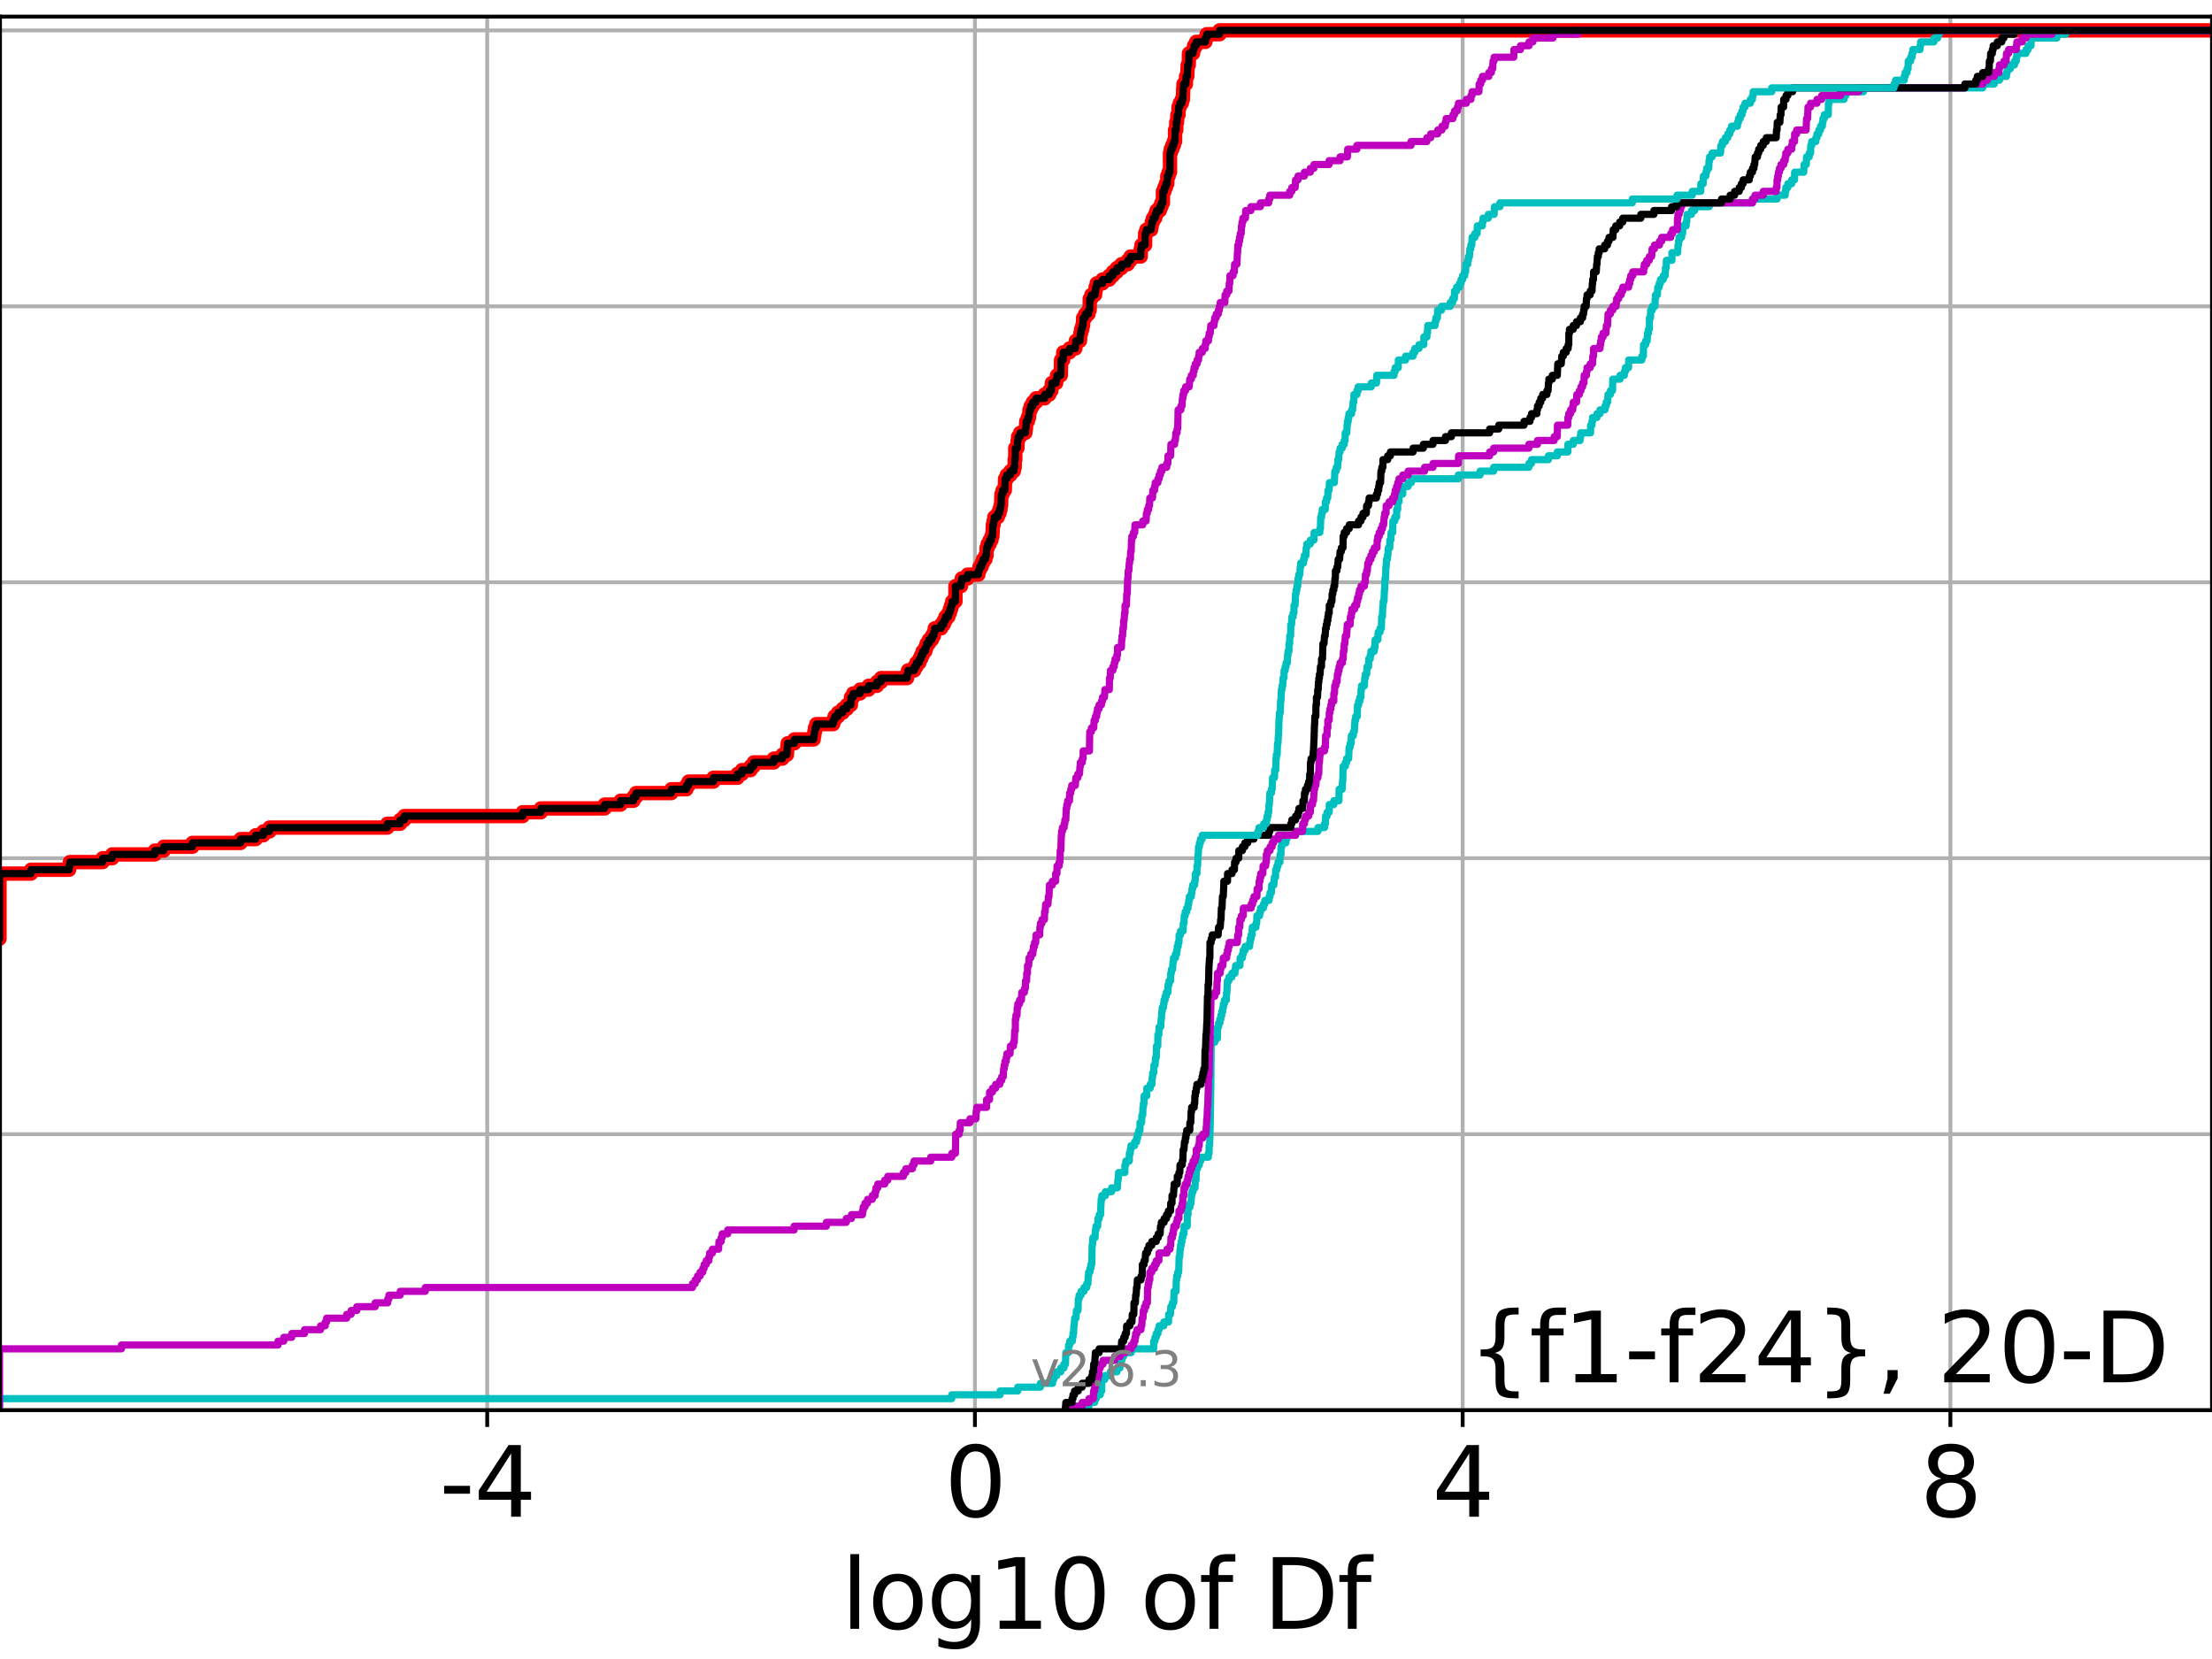 <?xml version="1.0" encoding="utf-8" standalone="no"?>
<!DOCTYPE svg PUBLIC "-//W3C//DTD SVG 1.1//EN"
  "http://www.w3.org/Graphics/SVG/1.1/DTD/svg11.dtd">
<svg xmlns:xlink="http://www.w3.org/1999/xlink" width="460.8pt" height="345.6pt" viewBox="0 0 460.8 345.6" xmlns="http://www.w3.org/2000/svg" version="1.1">
 <defs>
  <style type="text/css">*{stroke-linejoin: round; stroke-linecap: butt}</style>
 </defs>
 <g id="figure_1">
  <g id="patch_1">
   <path d="M 0 345.6 
L 460.8 345.6 
L 460.8 0 
L 0 0 
z
" style="fill: #ffffff"/>
  </g>
  <g id="axes_1">
   <g id="patch_2">
    <path d="M 0 293.76 
L 460.8 293.76 
L 460.8 3.456 
L 0 3.456 
z
" style="fill: #ffffff"/>
   </g>
   <g id="matplotlib.axis_1">
    <g id="xtick_1">
     <g id="line2d_1">
      <path d="M 101.493 293.76 
L 101.493 3.456 
" clip-path="url(#p3a74bd620e)" style="fill: none; stroke: #b0b0b0; stroke-width: 0.8; stroke-linecap: square"/>
     </g>
     <g id="line2d_2">
      <defs>
       <path id="mba1f6c107c" d="M 0 0 
L 0 3.5 
" style="stroke: #000000; stroke-width: 0.8"/>
      </defs>
      <g>
       <use xlink:href="#mba1f6c107c" x="101.493" y="293.76" style="stroke: #000000; stroke-width: 0.8"/>
      </g>
     </g>
     <g id="text_1">
      <!-- -4 -->
      <g transform="translate(91.523 315.957) scale(0.2 -0.2)">
       <defs>
        <path id="DejaVuSans-2d" d="M 313 2009 
L 1997 2009 
L 1997 1497 
L 313 1497 
L 313 2009 
z
" transform="scale(0.016)"/>
        <path id="DejaVuSans-34" d="M 2419 4116 
L 825 1625 
L 2419 1625 
L 2419 4116 
z
M 2253 4666 
L 3047 4666 
L 3047 1625 
L 3713 1625 
L 3713 1100 
L 3047 1100 
L 3047 0 
L 2419 0 
L 2419 1100 
L 313 1100 
L 313 1709 
L 2253 4666 
z
" transform="scale(0.016)"/>
       </defs>
       <use xlink:href="#DejaVuSans-2d"/>
       <use xlink:href="#DejaVuSans-34" x="36.084"/>
      </g>
     </g>
    </g>
    <g id="xtick_2">
     <g id="line2d_3">
      <path d="M 203.096 293.76 
L 203.096 3.456 
" clip-path="url(#p3a74bd620e)" style="fill: none; stroke: #b0b0b0; stroke-width: 0.8; stroke-linecap: square"/>
     </g>
     <g id="line2d_4">
      <g>
       <use xlink:href="#mba1f6c107c" x="203.096" y="293.76" style="stroke: #000000; stroke-width: 0.8"/>
      </g>
     </g>
     <g id="text_2">
      <!-- 0 -->
      <g transform="translate(196.734 315.957) scale(0.2 -0.2)">
       <defs>
        <path id="DejaVuSans-30" d="M 2034 4250 
Q 1547 4250 1301 3770 
Q 1056 3291 1056 2328 
Q 1056 1369 1301 889 
Q 1547 409 2034 409 
Q 2525 409 2770 889 
Q 3016 1369 3016 2328 
Q 3016 3291 2770 3770 
Q 2525 4250 2034 4250 
z
M 2034 4750 
Q 2819 4750 3233 4129 
Q 3647 3509 3647 2328 
Q 3647 1150 3233 529 
Q 2819 -91 2034 -91 
Q 1250 -91 836 529 
Q 422 1150 422 2328 
Q 422 3509 836 4129 
Q 1250 4750 2034 4750 
z
" transform="scale(0.016)"/>
       </defs>
       <use xlink:href="#DejaVuSans-30"/>
      </g>
     </g>
    </g>
    <g id="xtick_3">
     <g id="line2d_5">
      <path d="M 304.7 293.76 
L 304.7 3.456 
" clip-path="url(#p3a74bd620e)" style="fill: none; stroke: #b0b0b0; stroke-width: 0.8; stroke-linecap: square"/>
     </g>
     <g id="line2d_6">
      <g>
       <use xlink:href="#mba1f6c107c" x="304.7" y="293.76" style="stroke: #000000; stroke-width: 0.8"/>
      </g>
     </g>
     <g id="text_3">
      <!-- 4 -->
      <g transform="translate(298.337 315.957) scale(0.2 -0.2)">
       <use xlink:href="#DejaVuSans-34"/>
      </g>
     </g>
    </g>
    <g id="xtick_4">
     <g id="line2d_7">
      <path d="M 406.303 293.76 
L 406.303 3.456 
" clip-path="url(#p3a74bd620e)" style="fill: none; stroke: #b0b0b0; stroke-width: 0.8; stroke-linecap: square"/>
     </g>
     <g id="line2d_8">
      <g>
       <use xlink:href="#mba1f6c107c" x="406.303" y="293.76" style="stroke: #000000; stroke-width: 0.8"/>
      </g>
     </g>
     <g id="text_4">
      <!-- 8 -->
      <g transform="translate(399.94 315.957) scale(0.2 -0.2)">
       <defs>
        <path id="DejaVuSans-38" d="M 2034 2216 
Q 1584 2216 1326 1975 
Q 1069 1734 1069 1313 
Q 1069 891 1326 650 
Q 1584 409 2034 409 
Q 2484 409 2743 651 
Q 3003 894 3003 1313 
Q 3003 1734 2745 1975 
Q 2488 2216 2034 2216 
z
M 1403 2484 
Q 997 2584 770 2862 
Q 544 3141 544 3541 
Q 544 4100 942 4425 
Q 1341 4750 2034 4750 
Q 2731 4750 3128 4425 
Q 3525 4100 3525 3541 
Q 3525 3141 3298 2862 
Q 3072 2584 2669 2484 
Q 3125 2378 3379 2068 
Q 3634 1759 3634 1313 
Q 3634 634 3220 271 
Q 2806 -91 2034 -91 
Q 1263 -91 848 271 
Q 434 634 434 1313 
Q 434 1759 690 2068 
Q 947 2378 1403 2484 
z
M 1172 3481 
Q 1172 3119 1398 2916 
Q 1625 2713 2034 2713 
Q 2441 2713 2670 2916 
Q 2900 3119 2900 3481 
Q 2900 3844 2670 4047 
Q 2441 4250 2034 4250 
Q 1625 4250 1398 4047 
Q 1172 3844 1172 3481 
z
" transform="scale(0.016)"/>
       </defs>
       <use xlink:href="#DejaVuSans-38"/>
      </g>
     </g>
    </g>
    <g id="text_5">
     <!-- log10 of Df -->
     <g transform="translate(175.214 339.313) scale(0.2 -0.2)">
      <defs>
       <path id="DejaVuSans-6c" d="M 603 4863 
L 1178 4863 
L 1178 0 
L 603 0 
L 603 4863 
z
" transform="scale(0.016)"/>
       <path id="DejaVuSans-6f" d="M 1959 3097 
Q 1497 3097 1228 2736 
Q 959 2375 959 1747 
Q 959 1119 1226 758 
Q 1494 397 1959 397 
Q 2419 397 2687 759 
Q 2956 1122 2956 1747 
Q 2956 2369 2687 2733 
Q 2419 3097 1959 3097 
z
M 1959 3584 
Q 2709 3584 3137 3096 
Q 3566 2609 3566 1747 
Q 3566 888 3137 398 
Q 2709 -91 1959 -91 
Q 1206 -91 779 398 
Q 353 888 353 1747 
Q 353 2609 779 3096 
Q 1206 3584 1959 3584 
z
" transform="scale(0.016)"/>
       <path id="DejaVuSans-67" d="M 2906 1791 
Q 2906 2416 2648 2759 
Q 2391 3103 1925 3103 
Q 1463 3103 1205 2759 
Q 947 2416 947 1791 
Q 947 1169 1205 825 
Q 1463 481 1925 481 
Q 2391 481 2648 825 
Q 2906 1169 2906 1791 
z
M 3481 434 
Q 3481 -459 3084 -895 
Q 2688 -1331 1869 -1331 
Q 1566 -1331 1297 -1286 
Q 1028 -1241 775 -1147 
L 775 -588 
Q 1028 -725 1275 -790 
Q 1522 -856 1778 -856 
Q 2344 -856 2625 -561 
Q 2906 -266 2906 331 
L 2906 616 
Q 2728 306 2450 153 
Q 2172 0 1784 0 
Q 1141 0 747 490 
Q 353 981 353 1791 
Q 353 2603 747 3093 
Q 1141 3584 1784 3584 
Q 2172 3584 2450 3431 
Q 2728 3278 2906 2969 
L 2906 3500 
L 3481 3500 
L 3481 434 
z
" transform="scale(0.016)"/>
       <path id="DejaVuSans-31" d="M 794 531 
L 1825 531 
L 1825 4091 
L 703 3866 
L 703 4441 
L 1819 4666 
L 2450 4666 
L 2450 531 
L 3481 531 
L 3481 0 
L 794 0 
L 794 531 
z
" transform="scale(0.016)"/>
       <path id="DejaVuSans-20" transform="scale(0.016)"/>
       <path id="DejaVuSans-66" d="M 2375 4863 
L 2375 4384 
L 1825 4384 
Q 1516 4384 1395 4259 
Q 1275 4134 1275 3809 
L 1275 3500 
L 2222 3500 
L 2222 3053 
L 1275 3053 
L 1275 0 
L 697 0 
L 697 3053 
L 147 3053 
L 147 3500 
L 697 3500 
L 697 3744 
Q 697 4328 969 4595 
Q 1241 4863 1831 4863 
L 2375 4863 
z
" transform="scale(0.016)"/>
       <path id="DejaVuSans-44" d="M 1259 4147 
L 1259 519 
L 2022 519 
Q 2988 519 3436 956 
Q 3884 1394 3884 2338 
Q 3884 3275 3436 3711 
Q 2988 4147 2022 4147 
L 1259 4147 
z
M 628 4666 
L 1925 4666 
Q 3281 4666 3915 4102 
Q 4550 3538 4550 2338 
Q 4550 1131 3912 565 
Q 3275 0 1925 0 
L 628 0 
L 628 4666 
z
" transform="scale(0.016)"/>
      </defs>
      <use xlink:href="#DejaVuSans-6c"/>
      <use xlink:href="#DejaVuSans-6f" x="27.783"/>
      <use xlink:href="#DejaVuSans-67" x="88.965"/>
      <use xlink:href="#DejaVuSans-31" x="152.441"/>
      <use xlink:href="#DejaVuSans-30" x="216.064"/>
      <use xlink:href="#DejaVuSans-20" x="279.688"/>
      <use xlink:href="#DejaVuSans-6f" x="311.475"/>
      <use xlink:href="#DejaVuSans-66" x="372.656"/>
      <use xlink:href="#DejaVuSans-20" x="407.861"/>
      <use xlink:href="#DejaVuSans-44" x="439.648"/>
      <use xlink:href="#DejaVuSans-66" x="516.65"/>
     </g>
    </g>
   </g>
   <g id="matplotlib.axis_2">
    <g id="ytick_1">
     <g id="line2d_9">
      <path d="M 0 293.76 
L 460.8 293.76 
" clip-path="url(#p3a74bd620e)" style="fill: none; stroke: #b0b0b0; stroke-width: 0.8; stroke-linecap: square"/>
     </g>
     <g id="line2d_10">
      <defs>
       <path id="ma24f9de672" d="M 0 0 
L -3.5 0 
" style="stroke: #000000; stroke-width: 0.8"/>
      </defs>
      <g>
       <use xlink:href="#ma24f9de672" x="0" y="293.76" style="stroke: #000000; stroke-width: 0.8"/>
      </g>
     </g>
    </g>
    <g id="ytick_2">
     <g id="line2d_11">
      <path d="M 0 236.274 
L 460.8 236.274 
" clip-path="url(#p3a74bd620e)" style="fill: none; stroke: #b0b0b0; stroke-width: 0.8; stroke-linecap: square"/>
     </g>
     <g id="line2d_12">
      <g>
       <use xlink:href="#ma24f9de672" x="0" y="236.274" style="stroke: #000000; stroke-width: 0.8"/>
      </g>
     </g>
    </g>
    <g id="ytick_3">
     <g id="line2d_13">
      <path d="M 0 178.788 
L 460.8 178.788 
" clip-path="url(#p3a74bd620e)" style="fill: none; stroke: #b0b0b0; stroke-width: 0.8; stroke-linecap: square"/>
     </g>
     <g id="line2d_14">
      <g>
       <use xlink:href="#ma24f9de672" x="0" y="178.788" style="stroke: #000000; stroke-width: 0.8"/>
      </g>
     </g>
    </g>
    <g id="ytick_4">
     <g id="line2d_15">
      <path d="M 0 121.302 
L 460.8 121.302 
" clip-path="url(#p3a74bd620e)" style="fill: none; stroke: #b0b0b0; stroke-width: 0.8; stroke-linecap: square"/>
     </g>
     <g id="line2d_16">
      <g>
       <use xlink:href="#ma24f9de672" x="0" y="121.302" style="stroke: #000000; stroke-width: 0.8"/>
      </g>
     </g>
    </g>
    <g id="ytick_5">
     <g id="line2d_17">
      <path d="M 0 63.816 
L 460.8 63.816 
" clip-path="url(#p3a74bd620e)" style="fill: none; stroke: #b0b0b0; stroke-width: 0.8; stroke-linecap: square"/>
     </g>
     <g id="line2d_18">
      <g>
       <use xlink:href="#ma24f9de672" x="0" y="63.816" style="stroke: #000000; stroke-width: 0.8"/>
      </g>
     </g>
    </g>
    <g id="ytick_6">
     <g id="line2d_19">
      <path d="M 0 6.33 
L 460.8 6.33 
" clip-path="url(#p3a74bd620e)" style="fill: none; stroke: #b0b0b0; stroke-width: 0.8; stroke-linecap: square"/>
     </g>
     <g id="line2d_20">
      <g>
       <use xlink:href="#ma24f9de672" x="0" y="6.33" style="stroke: #000000; stroke-width: 0.8"/>
      </g>
     </g>
    </g>
   </g>
   <g id="line2d_21">
    <path d="M -1 195.555 
L -0.11 195.555 
L -0.11 181.982 
L 6.462 181.982 
L 6.462 181.183 
L 14.395 181.183 
L 14.395 180.385 
L 14.563 180.385 
L 14.563 179.587 
L 21.38 179.587 
L 21.38 178.788 
L 23.374 178.788 
L 23.374 177.99 
L 32.259 177.99 
L 32.259 177.191 
L 34.112 177.191 
L 34.112 176.393 
L 40.085 176.393 
L 40.085 175.594 
L 50.122 175.594 
L 50.122 174.796 
L 53.259 174.796 
L 53.259 173.998 
L 54.863 173.998 
L 54.863 173.199 
L 56.141 173.199 
L 56.141 172.401 
L 80.68 172.401 
L 80.68 171.602 
L 83.357 171.602 
L 83.357 170.804 
L 84.225 170.804 
L 84.225 170.006 
L 108.889 170.006 
L 108.889 169.207 
L 112.663 169.207 
L 112.663 168.409 
L 125.957 168.409 
L 125.957 167.61 
L 129.276 167.61 
L 129.276 166.812 
L 131.964 166.812 
L 131.964 166.013 
L 132.504 166.013 
L 132.504 165.215 
L 139.841 165.215 
L 139.841 164.417 
L 142.989 164.417 
L 142.989 163.618 
L 143.451 163.618 
L 143.451 162.82 
L 148.611 162.82 
L 148.611 162.021 
L 153.635 162.021 
L 153.635 161.223 
L 154.568 161.223 
L 154.568 160.425 
L 156.365 160.425 
L 156.365 159.626 
L 157.02 159.626 
L 157.02 158.828 
L 161.208 158.828 
L 161.208 158.029 
L 162.989 158.029 
L 162.989 157.231 
L 163.927 157.231 
L 164.012 155.634 
L 164.091 155.634 
L 164.091 154.836 
L 165.475 154.836 
L 165.475 154.037 
L 169.5 154.037 
L 169.5 153.239 
L 169.64 153.239 
L 169.64 152.44 
L 169.769 152.44 
L 169.769 151.642 
L 170.053 151.642 
L 170.053 150.844 
L 173.561 150.844 
L 173.561 150.045 
L 173.857 150.045 
L 173.857 149.247 
L 174.577 149.247 
L 174.577 148.448 
L 175.56 148.448 
L 175.56 147.65 
L 176.434 147.65 
L 176.434 146.851 
L 177.244 146.851 
L 177.275 145.255 
L 177.73 145.255 
L 177.73 144.456 
L 179.157 144.456 
L 179.157 143.658 
L 180.94 143.658 
L 180.94 142.859 
L 182.686 142.859 
L 182.686 142.061 
L 183.534 142.061 
L 183.534 141.263 
L 188.955 141.263 
L 188.955 140.464 
L 189.157 140.464 
L 189.157 139.666 
L 190.464 139.666 
L 190.464 138.867 
L 190.909 138.867 
L 190.909 138.069 
L 191.511 138.069 
L 191.511 137.27 
L 191.881 137.27 
L 191.881 136.472 
L 192.219 136.472 
L 192.219 135.674 
L 192.761 135.674 
L 192.761 134.875 
L 193.024 134.875 
L 193.024 134.077 
L 193.497 134.077 
L 193.497 133.278 
L 194.132 133.278 
L 194.132 132.48 
L 194.539 132.48 
L 194.539 131.682 
L 194.736 131.682 
L 194.736 130.883 
L 196.062 130.883 
L 196.062 130.085 
L 196.607 130.085 
L 196.607 129.286 
L 196.966 129.286 
L 196.966 128.488 
L 197.56 128.488 
L 197.56 127.69 
L 197.879 127.69 
L 197.879 126.891 
L 198.141 126.891 
L 198.141 126.093 
L 198.358 126.093 
L 198.358 125.294 
L 199.033 125.294 
L 199.033 122.101 
L 200.187 122.101 
L 200.187 121.302 
L 200.352 121.302 
L 200.352 120.504 
L 201.559 120.504 
L 201.559 119.705 
L 203.805 119.705 
L 203.805 118.907 
L 204.032 118.907 
L 204.032 118.109 
L 204.465 118.109 
L 204.465 117.31 
L 204.778 117.31 
L 204.778 116.512 
L 205.285 116.512 
L 205.285 115.713 
L 205.516 115.713 
L 205.516 114.116 
L 205.756 114.116 
L 205.756 113.318 
L 206.163 113.318 
L 206.163 112.52 
L 206.541 112.52 
L 206.541 111.721 
L 206.742 111.721 
L 206.831 109.326 
L 206.991 109.326 
L 206.991 108.528 
L 207.127 108.528 
L 207.127 107.729 
L 207.86 107.729 
L 207.86 106.931 
L 208.208 106.931 
L 208.208 106.132 
L 208.423 106.132 
L 208.423 105.334 
L 208.537 105.334 
L 208.614 102.939 
L 208.871 102.939 
L 208.871 102.14 
L 209.313 102.14 
L 209.376 99.745 
L 209.739 99.745 
L 209.739 98.947 
L 210.492 98.947 
L 210.492 98.148 
L 211.19 98.148 
L 211.19 97.35 
L 211.378 97.35 
L 211.378 95.753 
L 211.499 95.753 
L 211.5 93.358 
L 211.941 93.358 
L 211.996 91.761 
L 212.093 91.761 
L 212.093 90.962 
L 212.522 90.962 
L 212.522 90.164 
L 213.597 90.164 
L 213.597 89.366 
L 213.718 89.366 
L 213.787 87.769 
L 214.119 87.769 
L 214.119 86.97 
L 214.368 86.97 
L 214.462 85.373 
L 214.726 85.373 
L 214.726 84.575 
L 215.165 84.575 
L 215.165 83.777 
L 215.823 83.777 
L 215.823 82.978 
L 217.618 82.978 
L 217.618 82.18 
L 218.587 82.18 
L 218.587 81.381 
L 219.024 81.381 
L 219.121 79.785 
L 220.014 79.785 
L 220.014 78.986 
L 220.2 78.986 
L 220.2 78.188 
L 220.988 78.188 
L 221.043 74.994 
L 221.481 74.994 
L 221.499 73.397 
L 222.799 73.397 
L 222.799 72.599 
L 224.011 72.599 
L 224.116 71.002 
L 224.983 71.002 
L 225.052 69.405 
L 225.217 69.405 
L 225.217 68.607 
L 225.46 68.607 
L 225.46 67.808 
L 225.621 67.808 
L 225.641 66.211 
L 226.074 66.211 
L 226.074 65.413 
L 226.76 65.413 
L 226.76 64.615 
L 226.993 64.615 
L 227.015 62.219 
L 227.353 62.219 
L 227.353 61.421 
L 228.123 61.421 
L 228.123 60.623 
L 228.24 60.623 
L 228.24 59.824 
L 228.462 59.824 
L 228.462 59.026 
L 229.674 59.026 
L 229.674 58.227 
L 231.093 58.227 
L 231.093 57.429 
L 231.842 57.429 
L 231.842 56.63 
L 232.66 56.63 
L 232.66 55.832 
L 233.626 55.832 
L 233.626 55.034 
L 234.926 55.034 
L 234.926 54.235 
L 235.522 54.235 
L 235.522 53.437 
L 237.63 53.437 
L 237.647 51.84 
L 237.788 51.84 
L 237.788 51.042 
L 238.549 51.042 
L 238.549 48.646 
L 238.814 48.646 
L 238.814 47.848 
L 239.8 47.848 
L 239.8 47.05 
L 239.93 47.05 
L 239.93 46.251 
L 240.187 46.251 
L 240.187 45.453 
L 240.647 45.453 
L 240.647 44.654 
L 240.922 44.654 
L 240.922 43.856 
L 241.612 43.856 
L 241.612 43.057 
L 241.941 43.057 
L 241.941 42.259 
L 242.261 42.259 
L 242.261 39.864 
L 242.572 39.864 
L 242.572 39.065 
L 242.874 39.065 
L 242.874 38.267 
L 243.168 38.267 
L 243.168 36.67 
L 243.455 36.67 
L 243.455 35.872 
L 243.734 35.872 
L 243.734 31.88 
L 243.893 31.88 
L 243.893 31.081 
L 244.208 31.081 
L 244.208 30.283 
L 244.532 30.283 
L 244.532 29.484 
L 244.786 29.484 
L 244.786 27.089 
L 245.034 27.089 
L 245.034 25.492 
L 245.191 25.492 
L 245.276 23.895 
L 245.513 23.895 
L 245.513 22.299 
L 245.77 22.299 
L 245.77 21.5 
L 246.196 21.5 
L 246.196 20.702 
L 246.414 20.702 
L 246.488 18.307 
L 246.534 18.307 
L 246.534 17.508 
L 247.045 17.508 
L 247.075 15.911 
L 247.33 15.911 
L 247.42 13.516 
L 247.641 13.516 
L 247.681 11.121 
L 248.54 11.121 
L 248.54 10.322 
L 248.745 10.322 
L 248.745 9.524 
L 249.176 9.524 
L 249.176 8.726 
L 251.101 8.726 
L 251.101 7.927 
L 251.381 7.927 
L 251.381 7.129 
L 254.061 7.129 
L 254.061 6.33 
L 254.061 6.33 
L 460.8 6.33 
L 460.8 6.33 
" clip-path="url(#p3a74bd620e)" style="fill: none; stroke: #ff0000; stroke-width: 3; stroke-linecap: square"/>
   </g>
   <g id="line2d_22">
    <path d="M 222.032 293.76 
L 222.032 292.962 
L 226.846 292.962 
L 226.846 292.163 
L 228.024 292.163 
L 228.024 291.365 
L 228.375 291.365 
L 228.375 290.566 
L 229.207 290.566 
L 229.207 289.768 
L 229.503 289.768 
L 229.518 287.373 
L 230.154 287.373 
L 230.154 286.574 
L 231.31 286.574 
L 231.31 285.776 
L 232.68 285.776 
L 232.68 284.977 
L 233.293 284.977 
L 233.352 283.381 
L 233.717 283.381 
L 233.717 282.582 
L 234.083 282.582 
L 234.083 281.784 
L 235.667 281.784 
L 235.667 280.985 
L 240.323 280.985 
L 240.339 279.389 
L 240.602 279.389 
L 240.602 278.59 
L 240.876 278.59 
L 240.876 277.792 
L 241.225 277.792 
L 241.225 276.993 
L 241.464 276.993 
L 241.464 276.195 
L 242.437 276.195 
L 242.437 275.396 
L 243.419 275.396 
L 243.453 273.8 
L 243.829 273.8 
L 243.898 272.203 
L 244.236 272.203 
L 244.236 271.404 
L 244.51 271.404 
L 244.583 269.009 
L 244.983 269.009 
L 245.053 266.614 
L 245.123 266.614 
L 245.123 265.815 
L 245.342 265.815 
L 245.342 265.017 
L 245.541 265.017 
L 245.636 261.823 
L 245.748 261.823 
L 245.83 260.227 
L 245.916 260.227 
L 245.916 259.428 
L 246.058 259.428 
L 246.058 258.63 
L 246.231 258.63 
L 246.231 257.831 
L 246.39 257.831 
L 246.39 257.033 
L 246.649 257.033 
L 246.65 255.436 
L 247.317 255.436 
L 247.345 253.041 
L 247.487 253.041 
L 247.49 251.444 
L 247.906 251.444 
L 247.906 250.646 
L 248.11 250.646 
L 248.201 249.049 
L 248.307 249.049 
L 248.307 248.25 
L 248.543 248.25 
L 248.543 247.452 
L 248.949 247.452 
L 248.997 245.855 
L 249.155 245.855 
L 249.21 243.46 
L 249.471 243.46 
L 249.471 242.661 
L 249.856 242.661 
L 249.856 241.863 
L 250.125 241.863 
L 250.125 241.065 
L 251.719 241.065 
L 251.719 240.266 
L 251.87 240.266 
L 251.88 238.669 
L 251.983 238.669 
L 252.091 234.677 
L 252.102 234.677 
L 252.213 227.491 
L 252.22 227.491 
L 252.313 217.112 
L 253.062 217.112 
L 253.062 216.314 
L 253.607 216.314 
L 253.648 213.918 
L 253.848 213.918 
L 253.848 213.12 
L 254.125 213.12 
L 254.125 212.322 
L 254.318 212.322 
L 254.318 211.523 
L 254.513 211.523 
L 254.513 210.725 
L 254.71 210.725 
L 254.71 209.926 
L 254.851 209.926 
L 254.851 209.128 
L 255.059 209.128 
L 255.059 208.33 
L 255.472 208.33 
L 255.534 206.733 
L 255.587 206.733 
L 255.694 204.337 
L 256.002 204.337 
L 256.002 203.539 
L 256.627 203.539 
L 256.627 202.741 
L 257.271 202.741 
L 257.271 201.942 
L 257.398 201.942 
L 257.398 201.144 
L 258.299 201.144 
L 258.346 199.547 
L 258.814 199.547 
L 258.814 198.749 
L 258.99 198.749 
L 258.99 197.95 
L 259.377 197.95 
L 259.377 197.152 
L 260.319 197.152 
L 260.319 196.353 
L 260.434 196.353 
L 260.434 195.555 
L 260.632 195.555 
L 260.632 194.756 
L 260.843 194.756 
L 260.873 193.16 
L 261.632 193.16 
L 261.632 192.361 
L 261.786 192.361 
L 261.836 190.764 
L 262.41 190.764 
L 262.41 189.966 
L 262.596 189.966 
L 262.596 189.168 
L 263.18 189.168 
L 263.18 188.369 
L 263.48 188.369 
L 263.48 187.571 
L 264.375 187.571 
L 264.375 186.772 
L 264.567 186.772 
L 264.567 185.974 
L 264.849 185.974 
L 264.91 184.377 
L 265.362 184.377 
L 265.472 182.78 
L 265.707 182.78 
L 265.746 181.183 
L 266.01 181.183 
L 266.01 180.385 
L 266.24 180.385 
L 266.24 179.587 
L 266.64 179.587 
L 266.661 177.99 
L 266.858 177.99 
L 266.87 176.393 
L 267.033 176.393 
L 267.033 175.594 
L 267.863 175.594 
L 267.863 174.796 
L 268.08 174.796 
L 268.08 173.998 
L 269.894 173.998 
L 269.894 173.199 
L 274.554 173.199 
L 274.554 172.401 
L 275.917 172.401 
L 275.917 171.602 
L 276.114 171.602 
L 276.139 170.006 
L 276.457 170.006 
L 276.457 169.207 
L 276.902 169.207 
L 276.915 167.61 
L 277.858 167.61 
L 277.858 166.812 
L 278.922 166.812 
L 278.964 164.417 
L 279.593 164.417 
L 279.654 162.82 
L 279.714 162.82 
L 279.799 159.626 
L 280.26 159.626 
L 280.26 158.828 
L 280.535 158.828 
L 280.535 158.029 
L 280.946 158.029 
L 281.05 155.634 
L 281.269 155.634 
L 281.269 154.836 
L 281.471 154.836 
L 281.512 153.239 
L 281.935 153.239 
L 281.935 152.44 
L 282.129 152.44 
L 282.201 150.844 
L 282.25 150.844 
L 282.25 150.045 
L 282.408 150.045 
L 282.408 149.247 
L 282.742 149.247 
L 282.797 146.851 
L 283.033 146.851 
L 283.033 146.053 
L 283.278 146.053 
L 283.278 145.255 
L 283.513 145.255 
L 283.522 143.658 
L 283.632 143.658 
L 283.632 142.859 
L 284.237 142.859 
L 284.295 141.263 
L 284.413 141.263 
L 284.413 140.464 
L 284.689 140.464 
L 284.793 138.867 
L 285.097 138.867 
L 285.13 137.27 
L 285.442 137.27 
L 285.442 136.472 
L 285.588 136.472 
L 285.588 135.674 
L 286.28 135.674 
L 286.28 134.875 
L 286.436 134.875 
L 286.462 133.278 
L 287.028 133.278 
L 287.088 131.682 
L 287.492 131.682 
L 287.492 130.883 
L 287.764 130.883 
L 287.831 128.488 
L 287.979 128.488 
L 288.08 126.093 
L 288.136 126.093 
L 288.136 125.294 
L 288.308 125.294 
L 288.4 122.899 
L 288.448 122.899 
L 288.506 120.504 
L 288.649 120.504 
L 288.696 118.109 
L 288.765 118.109 
L 288.835 116.512 
L 289.021 116.512 
L 289.021 115.713 
L 289.134 115.713 
L 289.203 114.116 
L 289.521 114.116 
L 289.538 112.52 
L 289.729 112.52 
L 289.791 110.923 
L 290.119 110.923 
L 290.173 108.528 
L 290.559 108.528 
L 290.559 107.729 
L 290.938 107.729 
L 290.95 106.132 
L 291.164 106.132 
L 291.17 104.535 
L 291.435 104.535 
L 291.443 102.939 
L 292.223 102.939 
L 292.224 101.342 
L 293.335 101.342 
L 293.335 100.543 
L 294.017 100.543 
L 294.017 99.745 
L 303.798 99.745 
L 303.798 98.947 
L 308.339 98.947 
L 308.339 98.148 
L 311.149 98.148 
L 311.149 97.35 
L 318.49 97.35 
L 318.49 96.551 
L 319.033 96.551 
L 319.033 95.753 
L 322.565 95.753 
L 322.565 94.954 
L 324.407 94.954 
L 324.407 94.156 
L 326.602 94.156 
L 326.621 92.559 
L 327.749 92.559 
L 327.749 91.761 
L 329.16 91.761 
L 329.16 90.962 
L 329.292 90.962 
L 329.292 90.164 
L 331.341 90.164 
L 331.351 88.567 
L 331.646 88.567 
L 331.646 87.769 
L 331.761 87.769 
L 331.761 86.97 
L 332.673 86.97 
L 332.673 86.172 
L 333.318 86.172 
L 333.318 85.373 
L 334.348 85.373 
L 334.348 84.575 
L 334.617 84.575 
L 334.617 83.777 
L 334.885 83.777 
L 334.984 82.18 
L 335.478 82.18 
L 335.478 81.381 
L 335.916 81.381 
L 335.973 78.986 
L 337.477 78.986 
L 337.477 78.188 
L 338.383 78.188 
L 338.383 77.389 
L 338.602 77.389 
L 338.602 76.591 
L 339.257 76.591 
L 339.277 74.994 
L 342.022 74.994 
L 342.022 74.196 
L 342.34 74.196 
L 342.384 71.8 
L 342.83 71.8 
L 342.83 71.002 
L 343.142 71.002 
L 343.201 69.405 
L 343.407 69.405 
L 343.407 68.607 
L 343.591 68.607 
L 343.617 66.211 
L 343.83 66.211 
L 343.863 64.615 
L 344.206 64.615 
L 344.206 63.816 
L 344.746 63.816 
L 344.809 62.219 
L 344.872 62.219 
L 344.872 61.421 
L 345.263 61.421 
L 345.351 59.824 
L 345.656 59.824 
L 345.656 59.026 
L 345.899 59.026 
L 345.899 58.227 
L 346.495 58.227 
L 346.495 57.429 
L 346.882 57.429 
L 346.937 55.832 
L 347.107 55.832 
L 347.135 54.235 
L 348.294 54.235 
L 348.295 52.638 
L 349.475 52.638 
L 349.568 51.042 
L 349.656 51.042 
L 349.656 50.243 
L 349.799 50.243 
L 349.799 49.445 
L 350.308 49.445 
L 350.308 48.646 
L 350.513 48.646 
L 350.57 47.05 
L 351.254 47.05 
L 351.254 46.251 
L 351.373 46.251 
L 351.458 44.654 
L 352.373 44.654 
L 352.373 43.856 
L 353.034 43.856 
L 353.034 43.057 
L 356.062 43.057 
L 356.062 42.259 
L 365.069 42.259 
L 365.069 41.461 
L 370.192 41.461 
L 370.192 40.662 
L 371.885 40.662 
L 371.885 39.864 
L 372.015 39.864 
L 372.015 39.065 
L 372.444 39.065 
L 372.444 38.267 
L 373.241 38.267 
L 373.241 37.469 
L 373.841 37.469 
L 373.853 35.872 
L 375.748 35.872 
L 375.823 34.275 
L 376.283 34.275 
L 376.332 32.678 
L 376.901 32.678 
L 376.901 31.88 
L 377.177 31.88 
L 377.212 30.283 
L 377.42 30.283 
L 377.42 29.484 
L 378.277 29.484 
L 378.277 28.686 
L 378.51 28.686 
L 378.51 27.888 
L 378.906 27.888 
L 378.906 27.089 
L 379.243 27.089 
L 379.243 26.291 
L 379.633 26.291 
L 379.633 25.492 
L 379.75 25.492 
L 379.75 24.694 
L 380.024 24.694 
L 380.024 23.895 
L 380.862 23.895 
L 380.901 21.5 
L 381.033 21.5 
L 381.033 20.702 
L 384.14 20.702 
L 384.14 19.903 
L 384.544 19.903 
L 384.544 19.105 
L 388.197 19.105 
L 388.197 18.307 
L 413.042 18.307 
L 413.042 17.508 
L 415.422 17.508 
L 415.422 16.71 
L 416.526 16.71 
L 416.526 15.911 
L 417.994 15.911 
L 417.994 15.113 
L 418.144 15.113 
L 418.144 14.314 
L 418.802 14.314 
L 418.802 13.516 
L 419.663 13.516 
L 419.663 12.718 
L 420.034 12.718 
L 420.034 11.919 
L 420.155 11.919 
L 420.155 11.121 
L 422.056 11.121 
L 422.056 10.322 
L 422.495 10.322 
L 422.495 9.524 
L 423.099 9.524 
L 423.15 7.927 
L 428.48 7.927 
L 428.48 7.129 
L 430.323 7.129 
L 430.323 6.33 
L 430.323 6.33 
L 460.8 6.33 
L 460.8 6.33 
" clip-path="url(#p3a74bd620e)" style="fill: none; stroke: #00bfbf; stroke-width: 1.5; stroke-linecap: square"/>
   </g>
   <g id="line2d_23">
    <path d="M 222.032 293.76 
L 222.032 292.962 
L 225.428 292.962 
L 225.428 292.163 
L 226.846 292.163 
L 226.846 291.365 
L 227.756 291.365 
L 227.807 289.768 
L 228.024 289.768 
L 228.024 288.97 
L 228.179 288.97 
L 228.179 288.171 
L 228.375 288.171 
L 228.375 287.373 
L 228.683 287.373 
L 228.683 286.574 
L 228.878 286.574 
L 228.965 284.977 
L 229.207 284.977 
L 229.207 284.179 
L 229.782 284.179 
L 229.782 283.381 
L 232.194 283.381 
L 232.194 282.582 
L 233.352 282.582 
L 233.352 281.784 
L 234.396 281.784 
L 234.396 280.985 
L 235.667 280.985 
L 235.667 280.187 
L 236.193 280.187 
L 236.193 279.389 
L 236.443 279.389 
L 236.443 278.59 
L 236.577 278.59 
L 236.577 277.792 
L 236.861 277.792 
L 236.861 276.993 
L 237.695 276.993 
L 237.695 276.195 
L 237.859 276.195 
L 237.925 274.598 
L 238.109 274.598 
L 238.171 273.001 
L 238.421 273.001 
L 238.421 272.203 
L 238.728 272.203 
L 238.728 271.404 
L 239.021 271.404 
L 239.072 268.211 
L 239.197 268.211 
L 239.197 267.412 
L 239.346 267.412 
L 239.346 266.614 
L 239.526 266.614 
L 239.533 265.017 
L 239.934 265.017 
L 239.934 264.219 
L 240.498 264.219 
L 240.498 263.42 
L 240.876 263.42 
L 240.876 262.622 
L 241.417 262.622 
L 241.464 261.025 
L 243.117 261.025 
L 243.117 260.227 
L 243.744 260.227 
L 243.744 259.428 
L 243.883 259.428 
L 243.935 257.831 
L 244.236 257.831 
L 244.236 257.033 
L 244.424 257.033 
L 244.424 256.234 
L 244.544 256.234 
L 244.544 255.436 
L 245.053 255.436 
L 245.053 254.638 
L 245.246 254.638 
L 245.246 253.839 
L 245.59 253.839 
L 245.595 252.242 
L 246.058 252.242 
L 246.058 251.444 
L 246.276 251.444 
L 246.276 250.646 
L 246.39 250.646 
L 246.419 249.049 
L 246.65 249.049 
L 246.65 247.452 
L 246.915 247.452 
L 246.915 246.653 
L 247.317 246.653 
L 247.317 245.855 
L 247.487 245.855 
L 247.487 245.057 
L 247.719 245.057 
L 247.719 244.258 
L 247.906 244.258 
L 247.906 243.46 
L 248.249 243.46 
L 248.249 242.661 
L 248.543 242.661 
L 248.543 241.863 
L 248.949 241.863 
L 248.949 241.065 
L 249.192 241.065 
L 249.21 239.468 
L 249.649 239.468 
L 249.649 238.669 
L 249.811 238.669 
L 249.88 237.072 
L 250.555 237.072 
L 250.555 236.274 
L 251.199 236.274 
L 251.291 234.677 
L 251.329 234.677 
L 251.384 233.08 
L 251.441 233.08 
L 251.534 230.685 
L 251.577 230.685 
L 251.683 227.491 
L 251.691 227.491 
L 251.77 224.298 
L 251.87 224.298 
L 251.98 217.91 
L 252.041 217.91 
L 252.152 213.12 
L 252.158 213.12 
L 252.266 208.33 
L 252.287 208.33 
L 252.287 207.531 
L 253.065 207.531 
L 253.065 206.733 
L 253.454 206.733 
L 253.539 204.337 
L 253.607 204.337 
L 253.621 202.741 
L 254.189 202.741 
L 254.189 201.942 
L 254.318 201.942 
L 254.318 201.144 
L 254.752 201.144 
L 254.83 199.547 
L 255.534 199.547 
L 255.534 198.749 
L 255.694 198.749 
L 255.694 197.95 
L 255.895 197.95 
L 255.895 197.152 
L 256.069 197.152 
L 256.069 196.353 
L 257.752 196.353 
L 257.854 194.756 
L 258.023 194.756 
L 258.032 193.16 
L 258.279 193.16 
L 258.299 191.563 
L 258.611 191.563 
L 258.611 190.764 
L 258.99 190.764 
L 259.006 189.168 
L 260.632 189.168 
L 260.632 188.369 
L 260.942 188.369 
L 260.942 187.571 
L 261.234 187.571 
L 261.234 186.772 
L 261.839 186.772 
L 261.879 185.175 
L 262.281 185.175 
L 262.297 183.579 
L 262.473 183.579 
L 262.473 182.78 
L 262.632 182.78 
L 262.632 181.982 
L 263.073 181.982 
L 263.122 180.385 
L 263.667 180.385 
L 263.667 179.587 
L 263.808 179.587 
L 263.808 177.99 
L 264.012 177.99 
L 264.012 177.191 
L 264.578 177.191 
L 264.578 176.393 
L 265.01 176.393 
L 265.01 175.594 
L 265.323 175.594 
L 265.323 174.796 
L 266.303 174.796 
L 266.303 173.998 
L 269.894 173.998 
L 269.894 173.199 
L 271.333 173.199 
L 271.384 171.602 
L 271.746 171.602 
L 271.746 170.804 
L 271.953 170.804 
L 271.953 170.006 
L 272.618 170.006 
L 272.618 169.207 
L 272.965 169.207 
L 272.983 167.61 
L 273.419 167.61 
L 273.419 166.812 
L 273.621 166.812 
L 273.726 165.215 
L 273.736 165.215 
L 273.736 164.417 
L 273.869 164.417 
L 273.869 163.618 
L 274.117 163.618 
L 274.221 162.021 
L 274.554 162.021 
L 274.554 161.223 
L 274.722 161.223 
L 274.783 158.828 
L 274.863 158.828 
L 274.964 157.231 
L 275.034 157.231 
L 275.034 156.432 
L 275.917 156.432 
L 275.917 155.634 
L 276.114 155.634 
L 276.145 153.239 
L 276.455 153.239 
L 276.457 151.642 
L 276.61 151.642 
L 276.611 150.045 
L 276.902 150.045 
L 276.915 148.448 
L 277.056 148.448 
L 277.056 147.65 
L 277.251 147.65 
L 277.251 146.851 
L 277.398 146.851 
L 277.398 146.053 
L 277.858 146.053 
L 277.862 144.456 
L 278.001 144.456 
L 278.05 142.859 
L 278.269 142.859 
L 278.269 142.061 
L 278.53 142.061 
L 278.602 140.464 
L 278.771 140.464 
L 278.771 139.666 
L 278.954 139.666 
L 278.954 138.867 
L 279.16 138.867 
L 279.16 138.069 
L 279.654 138.069 
L 279.654 137.27 
L 279.799 137.27 
L 279.853 135.674 
L 279.968 135.674 
L 280.035 134.077 
L 280.163 134.077 
L 280.25 132.48 
L 280.535 132.48 
L 280.606 130.883 
L 280.653 130.883 
L 280.653 130.085 
L 281.269 130.085 
L 281.309 128.488 
L 281.512 128.488 
L 281.512 127.69 
L 281.627 127.69 
L 281.627 126.891 
L 282.201 126.891 
L 282.201 126.093 
L 282.631 126.093 
L 282.631 125.294 
L 282.797 125.294 
L 282.797 124.496 
L 283.033 124.496 
L 283.033 123.697 
L 283.202 123.697 
L 283.202 122.899 
L 283.522 122.899 
L 283.522 122.101 
L 284.237 122.101 
L 284.237 121.302 
L 284.413 121.302 
L 284.441 119.705 
L 284.691 119.705 
L 284.691 118.907 
L 284.846 118.907 
L 284.936 117.31 
L 285.216 117.31 
L 285.216 116.512 
L 285.588 116.512 
L 285.588 115.713 
L 285.902 115.713 
L 285.902 114.915 
L 286.304 114.915 
L 286.304 114.116 
L 286.852 114.116 
L 286.893 112.52 
L 287.028 112.52 
L 287.028 111.721 
L 287.322 111.721 
L 287.322 110.923 
L 287.699 110.923 
L 287.699 110.124 
L 288.002 110.124 
L 288.002 109.326 
L 288.238 109.326 
L 288.333 107.729 
L 288.448 107.729 
L 288.448 106.931 
L 288.738 106.931 
L 288.768 105.334 
L 289.383 105.334 
L 289.383 104.535 
L 290.119 104.535 
L 290.119 103.737 
L 290.495 103.737 
L 290.495 102.939 
L 290.644 102.939 
L 290.644 102.14 
L 290.931 102.14 
L 290.931 101.342 
L 291.187 101.342 
L 291.187 100.543 
L 291.435 100.543 
L 291.435 99.745 
L 292.235 99.745 
L 292.235 98.947 
L 293.335 98.947 
L 293.335 98.148 
L 296.757 98.148 
L 296.757 97.35 
L 298.518 97.35 
L 298.518 96.551 
L 303.798 96.551 
L 303.855 94.954 
L 310.318 94.954 
L 310.318 94.156 
L 311.149 94.156 
L 311.149 93.358 
L 318.49 93.358 
L 318.49 92.559 
L 320.284 92.559 
L 320.284 91.761 
L 323.767 91.761 
L 323.767 90.962 
L 324.407 90.962 
L 324.452 88.567 
L 326.602 88.567 
L 326.621 86.97 
L 326.803 86.97 
L 326.803 86.172 
L 327.181 86.172 
L 327.181 85.373 
L 327.634 85.373 
L 327.634 84.575 
L 327.749 84.575 
L 327.749 83.777 
L 328.424 83.777 
L 328.481 82.18 
L 329.015 82.18 
L 329.015 81.381 
L 329.344 81.381 
L 329.344 80.583 
L 329.687 80.583 
L 329.687 79.785 
L 329.972 79.785 
L 330.014 78.188 
L 330.487 78.188 
L 330.487 77.389 
L 330.612 77.389 
L 330.612 76.591 
L 331.262 76.591 
L 331.262 75.792 
L 331.761 75.792 
L 331.812 74.196 
L 331.966 74.196 
L 331.974 72.599 
L 333.318 72.599 
L 333.318 71.8 
L 333.451 71.8 
L 333.451 71.002 
L 333.589 71.002 
L 333.589 70.204 
L 333.941 70.204 
L 333.941 69.405 
L 334.543 69.405 
L 334.639 67.808 
L 334.885 67.808 
L 334.984 65.413 
L 335.478 65.413 
L 335.478 64.615 
L 335.973 64.615 
L 335.973 63.816 
L 336.663 63.816 
L 336.663 63.018 
L 336.78 63.018 
L 336.78 62.219 
L 337.2 62.219 
L 337.2 61.421 
L 337.736 61.421 
L 337.736 60.623 
L 338.047 60.623 
L 338.047 59.824 
L 339.277 59.824 
L 339.277 59.026 
L 339.507 59.026 
L 339.507 58.227 
L 339.712 58.227 
L 339.712 57.429 
L 340.125 57.429 
L 340.125 56.63 
L 342.409 56.63 
L 342.409 55.832 
L 342.542 55.832 
L 342.542 55.034 
L 343.047 55.034 
L 343.047 54.235 
L 343.591 54.235 
L 343.591 53.437 
L 344.069 53.437 
L 344.173 51.84 
L 344.661 51.84 
L 344.661 51.042 
L 345.7 51.042 
L 345.7 50.243 
L 346.16 50.243 
L 346.16 49.445 
L 348.043 49.445 
L 348.043 48.646 
L 348.432 48.646 
L 348.432 47.848 
L 349.413 47.848 
L 349.455 45.453 
L 349.55 45.453 
L 349.55 44.654 
L 349.799 44.654 
L 349.799 43.856 
L 350.08 43.856 
L 350.08 43.057 
L 350.308 43.057 
L 350.308 42.259 
L 365.069 42.259 
L 365.069 41.461 
L 365.598 41.461 
L 365.598 40.662 
L 367.317 40.662 
L 367.317 39.864 
L 370.017 39.864 
L 370.017 39.065 
L 370.164 39.065 
L 370.192 37.469 
L 370.331 37.469 
L 370.331 36.67 
L 370.473 36.67 
L 370.473 35.872 
L 370.686 35.872 
L 370.686 35.073 
L 371.006 35.073 
L 371.006 34.275 
L 371.576 34.275 
L 371.576 33.476 
L 371.885 33.476 
L 371.885 32.678 
L 372.015 32.678 
L 372.015 31.88 
L 372.444 31.88 
L 372.444 31.081 
L 373.241 31.081 
L 373.241 30.283 
L 373.366 30.283 
L 373.366 29.484 
L 373.841 29.484 
L 373.853 27.888 
L 374.267 27.888 
L 374.267 27.089 
L 376.245 27.089 
L 376.336 24.694 
L 376.549 24.694 
L 376.648 22.299 
L 377.177 22.299 
L 377.177 21.5 
L 378.51 21.5 
L 378.51 20.702 
L 379.489 20.702 
L 379.489 19.903 
L 383.444 19.903 
L 383.444 19.105 
L 387.203 19.105 
L 387.203 18.307 
L 409.328 18.307 
L 409.328 17.508 
L 413.042 17.508 
L 413.042 16.71 
L 413.998 16.71 
L 413.998 15.911 
L 415.422 15.911 
L 415.422 15.113 
L 416.411 15.113 
L 416.411 14.314 
L 416.526 14.314 
L 416.526 13.516 
L 417.459 13.516 
L 417.459 12.718 
L 417.912 12.718 
L 417.994 11.121 
L 418.435 11.121 
L 418.435 10.322 
L 420.034 10.322 
L 420.034 9.524 
L 420.155 9.524 
L 420.155 8.726 
L 421.269 8.726 
L 421.269 7.927 
L 422.056 7.927 
L 422.056 7.129 
L 427.447 7.129 
L 427.447 6.33 
L 427.447 6.33 
L 460.8 6.33 
L 460.8 6.33 
" clip-path="url(#p3a74bd620e)" style="fill: none; stroke: #bf00bf; stroke-width: 1.5; stroke-linecap: square"/>
   </g>
   <g id="line2d_24">
    <path d="M 221.95 293.76 
L 222.032 292.163 
L 223.327 292.163 
L 223.327 291.365 
L 223.521 291.365 
L 223.521 290.566 
L 223.849 290.566 
L 223.849 289.768 
L 224.609 289.768 
L 224.609 288.97 
L 225.428 288.97 
L 225.428 288.171 
L 226.846 288.171 
L 226.846 287.373 
L 227.462 287.373 
L 227.462 286.574 
L 227.592 286.574 
L 227.592 285.776 
L 227.756 285.776 
L 227.835 284.179 
L 228.038 284.179 
L 228.139 282.582 
L 228.179 282.582 
L 228.179 281.784 
L 228.965 281.784 
L 228.965 280.985 
L 233.558 280.985 
L 233.667 279.389 
L 234.091 279.389 
L 234.091 278.59 
L 234.396 278.59 
L 234.396 277.792 
L 234.66 277.792 
L 234.703 276.195 
L 235.377 276.195 
L 235.377 275.396 
L 235.813 275.396 
L 235.876 273.8 
L 236.193 273.8 
L 236.23 271.404 
L 236.52 271.404 
L 236.577 269.808 
L 236.684 269.808 
L 236.759 268.211 
L 236.861 268.211 
L 236.937 266.614 
L 237.708 266.614 
L 237.708 265.815 
L 237.925 265.815 
L 237.979 263.42 
L 238.337 263.42 
L 238.337 262.622 
L 238.555 262.622 
L 238.645 261.025 
L 239.021 261.025 
L 239.021 260.227 
L 239.346 260.227 
L 239.346 259.428 
L 239.934 259.428 
L 239.934 258.63 
L 240.876 258.63 
L 240.876 257.831 
L 241.278 257.831 
L 241.278 257.033 
L 241.676 257.033 
L 241.763 255.436 
L 241.924 255.436 
L 241.924 254.638 
L 242.509 254.638 
L 242.509 253.839 
L 243.008 253.839 
L 243.008 253.041 
L 243.396 253.041 
L 243.396 252.242 
L 243.853 252.242 
L 243.883 250.646 
L 244.147 250.646 
L 244.154 249.049 
L 244.457 249.049 
L 244.544 247.452 
L 244.597 247.452 
L 244.597 246.653 
L 245.246 246.653 
L 245.255 245.057 
L 245.595 245.057 
L 245.595 244.258 
L 245.775 244.258 
L 245.827 242.661 
L 246.276 242.661 
L 246.276 241.863 
L 246.39 241.863 
L 246.492 239.468 
L 246.65 239.468 
L 246.742 237.871 
L 246.915 237.871 
L 246.915 237.072 
L 247.048 237.072 
L 247.048 236.274 
L 247.209 236.274 
L 247.209 235.476 
L 247.852 235.476 
L 247.871 233.879 
L 248.05 233.879 
L 248.148 231.484 
L 248.236 231.484 
L 248.236 230.685 
L 248.771 230.685 
L 248.771 229.887 
L 248.884 229.887 
L 248.914 228.29 
L 249.014 228.29 
L 249.014 227.491 
L 249.192 227.491 
L 249.192 226.693 
L 249.329 226.693 
L 249.329 225.895 
L 250.198 225.895 
L 250.198 225.096 
L 250.423 225.096 
L 250.423 224.298 
L 250.584 224.298 
L 250.584 223.499 
L 250.76 223.499 
L 250.76 222.701 
L 250.971 222.701 
L 251.037 218.709 
L 251.124 218.709 
L 251.232 215.515 
L 251.291 215.515 
L 251.399 213.12 
L 251.429 213.12 
L 251.539 207.531 
L 251.643 207.531 
L 251.665 205.136 
L 251.756 205.136 
L 251.849 201.144 
L 251.871 201.144 
L 251.962 199.547 
L 252.039 199.547 
L 252.057 196.353 
L 252.307 196.353 
L 252.307 195.555 
L 252.53 195.555 
L 252.53 194.756 
L 253.764 194.756 
L 253.849 193.16 
L 254.189 193.16 
L 254.297 191.563 
L 254.362 191.563 
L 254.435 189.168 
L 254.57 189.168 
L 254.659 186.772 
L 254.825 186.772 
L 254.933 184.377 
L 254.946 184.377 
L 254.946 183.579 
L 255.712 183.579 
L 255.722 181.982 
L 256.659 181.982 
L 256.659 181.183 
L 257.152 181.183 
L 257.187 179.587 
L 257.491 179.587 
L 257.491 178.788 
L 258.038 178.788 
L 258.082 177.191 
L 258.815 177.191 
L 258.815 176.393 
L 259.326 176.393 
L 259.326 175.594 
L 259.924 175.594 
L 259.924 174.796 
L 261.21 174.796 
L 261.21 173.998 
L 264.285 173.998 
L 264.285 173.199 
L 264.525 173.199 
L 264.525 172.401 
L 268.899 172.401 
L 268.899 171.602 
L 269.114 171.602 
L 269.114 170.804 
L 269.894 170.804 
L 269.894 170.006 
L 270.404 170.006 
L 270.404 169.207 
L 270.591 169.207 
L 270.591 168.409 
L 271.384 168.409 
L 271.427 166.812 
L 271.727 166.812 
L 271.746 165.215 
L 271.953 165.215 
L 271.953 164.417 
L 272.361 164.417 
L 272.361 163.618 
L 272.618 163.618 
L 272.618 162.82 
L 272.807 162.82 
L 272.849 161.223 
L 272.965 161.223 
L 273.001 158.828 
L 273.12 158.828 
L 273.12 158.029 
L 273.487 158.029 
L 273.595 156.432 
L 273.621 156.432 
L 273.726 154.037 
L 273.736 154.037 
L 273.837 150.844 
L 273.869 150.844 
L 273.902 149.247 
L 274.117 149.247 
L 274.135 146.851 
L 274.237 146.851 
L 274.24 145.255 
L 274.467 145.255 
L 274.511 143.658 
L 274.607 143.658 
L 274.654 142.061 
L 274.747 142.061 
L 274.747 141.263 
L 274.863 141.263 
L 274.863 140.464 
L 274.999 140.464 
L 275.078 138.867 
L 275.289 138.867 
L 275.297 137.27 
L 275.495 137.27 
L 275.598 134.077 
L 275.811 134.077 
L 275.917 132.48 
L 276.051 132.48 
L 276.139 130.883 
L 276.3 130.883 
L 276.3 130.085 
L 276.457 130.085 
L 276.457 129.286 
L 276.612 129.286 
L 276.612 128.488 
L 276.727 128.488 
L 276.727 127.69 
L 276.902 127.69 
L 276.915 126.093 
L 277.251 126.093 
L 277.251 125.294 
L 277.463 125.294 
L 277.514 123.697 
L 277.659 123.697 
L 277.659 122.899 
L 277.862 122.899 
L 277.862 122.101 
L 278.033 122.101 
L 278.092 120.504 
L 278.187 120.504 
L 278.19 118.907 
L 278.51 118.907 
L 278.51 118.109 
L 278.672 118.109 
L 278.771 116.512 
L 279.065 116.512 
L 279.16 114.915 
L 279.422 114.915 
L 279.422 114.116 
L 279.769 114.116 
L 279.799 111.721 
L 280.025 111.721 
L 280.025 110.923 
L 280.514 110.923 
L 280.514 110.124 
L 281.067 110.124 
L 281.067 109.326 
L 283.008 109.326 
L 283.008 108.528 
L 283.522 108.528 
L 283.522 107.729 
L 283.936 107.729 
L 283.936 106.931 
L 284.625 106.931 
L 284.694 105.334 
L 285.083 105.334 
L 285.083 104.535 
L 285.216 104.535 
L 285.216 103.737 
L 286.74 103.737 
L 286.74 102.939 
L 286.979 102.939 
L 286.979 102.14 
L 287.206 102.14 
L 287.206 101.342 
L 287.322 101.342 
L 287.322 100.543 
L 287.603 100.543 
L 287.679 98.148 
L 287.853 98.148 
L 287.853 97.35 
L 288.083 97.35 
L 288.091 95.753 
L 289.084 95.753 
L 289.084 94.954 
L 289.65 94.954 
L 289.65 94.156 
L 294.368 94.156 
L 294.368 93.358 
L 296.508 93.358 
L 296.508 92.559 
L 298.518 92.559 
L 298.518 91.761 
L 301.128 91.761 
L 301.128 90.962 
L 302.352 90.962 
L 302.352 90.164 
L 310.318 90.164 
L 310.318 89.366 
L 312.217 89.366 
L 312.217 88.567 
L 317.491 88.567 
L 317.491 87.769 
L 318.726 87.769 
L 318.726 86.97 
L 319.044 86.97 
L 319.044 86.172 
L 320.162 86.172 
L 320.162 85.373 
L 320.284 85.373 
L 320.284 84.575 
L 320.646 84.575 
L 320.646 83.777 
L 320.965 83.777 
L 320.965 82.978 
L 321.36 82.978 
L 321.36 82.18 
L 322.254 82.18 
L 322.254 81.381 
L 322.491 81.381 
L 322.567 79.785 
L 322.651 79.785 
L 322.651 78.986 
L 323.374 78.986 
L 323.374 78.188 
L 324.419 78.188 
L 324.514 75.792 
L 325.236 75.792 
L 325.345 74.196 
L 325.666 74.196 
L 325.666 73.397 
L 326.275 73.397 
L 326.275 72.599 
L 326.673 72.599 
L 326.673 71.8 
L 326.796 71.8 
L 326.83 69.405 
L 326.949 69.405 
L 326.949 68.607 
L 327.729 68.607 
L 327.729 67.808 
L 328.416 67.808 
L 328.416 67.01 
L 329.229 67.01 
L 329.229 66.211 
L 329.687 66.211 
L 329.687 65.413 
L 329.888 65.413 
L 329.888 64.615 
L 330.014 64.615 
L 330.014 63.816 
L 330.426 63.816 
L 330.487 62.219 
L 330.612 62.219 
L 330.612 61.421 
L 331.268 61.421 
L 331.268 60.623 
L 331.642 60.623 
L 331.715 59.026 
L 331.78 59.026 
L 331.78 58.227 
L 331.949 58.227 
L 331.974 56.63 
L 332.529 56.63 
L 332.618 55.034 
L 332.679 55.034 
L 332.766 53.437 
L 332.958 53.437 
L 332.958 52.638 
L 333.135 52.638 
L 333.135 51.84 
L 334.282 51.84 
L 334.282 51.042 
L 334.874 51.042 
L 334.874 50.243 
L 335.19 50.243 
L 335.19 49.445 
L 336.005 49.445 
L 336.059 47.848 
L 336.592 47.848 
L 336.592 47.05 
L 337.406 47.05 
L 337.406 46.251 
L 338.047 46.251 
L 338.047 45.453 
L 341.813 45.453 
L 341.813 44.654 
L 344.541 44.654 
L 344.541 43.856 
L 348.222 43.856 
L 348.222 43.057 
L 349.326 43.057 
L 349.326 42.259 
L 358.62 42.259 
L 358.62 41.461 
L 360.418 41.461 
L 360.418 40.662 
L 361.358 40.662 
L 361.358 39.864 
L 362.306 39.864 
L 362.306 39.065 
L 362.763 39.065 
L 362.763 38.267 
L 363.127 38.267 
L 363.127 37.469 
L 364.401 37.469 
L 364.401 36.67 
L 364.628 36.67 
L 364.628 35.872 
L 365.069 35.872 
L 365.069 35.073 
L 365.376 35.073 
L 365.376 34.275 
L 365.533 34.275 
L 365.641 32.678 
L 366.111 32.678 
L 366.111 31.88 
L 366.366 31.88 
L 366.366 31.081 
L 366.79 31.081 
L 366.79 30.283 
L 367.317 30.283 
L 367.317 29.484 
L 367.956 29.484 
L 367.956 28.686 
L 370.017 28.686 
L 370.081 27.089 
L 370.192 27.089 
L 370.231 25.492 
L 370.777 25.492 
L 370.855 23.895 
L 371.006 23.895 
L 371.048 22.299 
L 371.555 22.299 
L 371.576 20.702 
L 372.057 20.702 
L 372.057 19.903 
L 372.444 19.903 
L 372.444 19.105 
L 373.437 19.105 
L 373.437 18.307 
L 409.328 18.307 
L 409.328 17.508 
L 411.592 17.508 
L 411.592 16.71 
L 411.913 16.71 
L 411.913 15.911 
L 413.042 15.911 
L 413.042 15.113 
L 414.252 15.113 
L 414.252 14.314 
L 414.385 14.314 
L 414.422 12.718 
L 414.637 12.718 
L 414.691 11.121 
L 415.043 11.121 
L 415.043 10.322 
L 415.215 10.322 
L 415.215 9.524 
L 416.08 9.524 
L 416.08 8.726 
L 417.014 8.726 
L 417.014 7.927 
L 417.459 7.927 
L 417.459 7.129 
L 419.568 7.129 
L 419.568 6.33 
L 419.568 6.33 
L 460.8 6.33 
L 460.8 6.33 
" clip-path="url(#p3a74bd620e)" style="fill: none; stroke: #000000; stroke-width: 1.5; stroke-linecap: square"/>
   </g>
   <g id="line2d_25">
    <path d="M -0.11 293.76 
L -0.11 291.365 
L 198.267 291.365 
L 198.267 290.566 
L 208.335 290.566 
L 208.335 289.768 
L 212.02 289.768 
L 212.02 288.97 
L 216.726 288.97 
L 216.726 288.171 
L 219.286 288.171 
L 219.286 287.373 
L 219.515 287.373 
L 219.515 286.574 
L 220.149 286.574 
L 220.149 285.776 
L 220.975 285.776 
L 220.975 284.977 
L 221.631 284.977 
L 221.631 284.179 
L 221.959 284.179 
L 222.032 281.784 
L 222.589 281.784 
L 222.614 280.187 
L 222.849 280.187 
L 222.849 279.389 
L 223.39 279.389 
L 223.39 278.59 
L 223.521 278.59 
L 223.521 277.792 
L 223.649 277.792 
L 223.7 276.195 
L 223.767 276.195 
L 223.873 274.598 
L 224.15 274.598 
L 224.236 273.001 
L 224.565 273.001 
L 224.64 270.606 
L 224.798 270.606 
L 224.798 269.808 
L 225.198 269.808 
L 225.198 269.009 
L 225.822 269.009 
L 225.822 268.211 
L 226.389 268.211 
L 226.389 267.412 
L 226.629 267.412 
L 226.697 265.815 
L 226.768 265.815 
L 226.768 265.017 
L 227.058 265.017 
L 227.058 264.219 
L 227.26 264.219 
L 227.26 263.42 
L 227.429 263.42 
L 227.509 259.428 
L 227.584 259.428 
L 227.67 257.831 
L 228.12 257.831 
L 228.186 256.234 
L 228.317 256.234 
L 228.317 255.436 
L 228.669 255.436 
L 228.717 253.839 
L 228.996 253.839 
L 228.996 253.041 
L 229.272 253.041 
L 229.354 250.646 
L 229.387 250.646 
L 229.387 249.847 
L 229.543 249.847 
L 229.543 249.049 
L 230.284 249.049 
L 230.284 248.25 
L 231.562 248.25 
L 231.562 247.452 
L 232.775 247.452 
L 232.862 245.855 
L 232.938 245.855 
L 233.029 244.258 
L 234.329 244.258 
L 234.346 242.661 
L 234.535 242.661 
L 234.535 241.863 
L 235.258 241.863 
L 235.261 240.266 
L 235.454 240.266 
L 235.454 239.468 
L 235.593 239.468 
L 235.593 238.669 
L 236.365 238.669 
L 236.365 237.871 
L 236.779 237.871 
L 236.779 237.072 
L 236.971 237.072 
L 236.971 236.274 
L 237.224 236.274 
L 237.224 235.476 
L 237.476 235.476 
L 237.477 233.879 
L 237.806 233.879 
L 237.902 232.282 
L 238.056 232.282 
L 238.09 230.685 
L 238.19 230.685 
L 238.19 229.887 
L 238.326 229.887 
L 238.333 228.29 
L 238.883 228.29 
L 238.907 226.693 
L 239.604 226.693 
L 239.604 225.895 
L 239.968 225.895 
L 240.035 224.298 
L 240.123 224.298 
L 240.123 223.499 
L 240.348 223.499 
L 240.383 221.903 
L 240.623 221.903 
L 240.725 220.306 
L 240.876 220.306 
L 240.924 217.91 
L 241.191 217.91 
L 241.21 215.515 
L 241.408 215.515 
L 241.464 213.918 
L 241.797 213.918 
L 241.885 212.322 
L 241.934 212.322 
L 242.025 210.725 
L 242.104 210.725 
L 242.104 209.926 
L 242.364 209.926 
L 242.364 209.128 
L 242.479 209.128 
L 242.479 208.33 
L 242.712 208.33 
L 242.712 207.531 
L 242.961 207.531 
L 242.961 206.733 
L 243.311 206.733 
L 243.328 205.136 
L 243.527 205.136 
L 243.527 204.337 
L 243.853 204.337 
L 243.883 202.741 
L 244.012 202.741 
L 244.012 201.942 
L 244.274 201.942 
L 244.347 200.345 
L 244.457 200.345 
L 244.457 199.547 
L 244.867 199.547 
L 244.867 198.749 
L 245.123 198.749 
L 245.123 197.95 
L 245.246 197.95 
L 245.246 197.152 
L 245.439 197.152 
L 245.439 196.353 
L 245.595 196.353 
L 245.635 194.756 
L 245.918 194.756 
L 245.918 193.958 
L 246.46 193.958 
L 246.495 192.361 
L 246.65 192.361 
L 246.697 190.764 
L 246.89 190.764 
L 246.89 189.966 
L 247.209 189.966 
L 247.209 189.168 
L 247.496 189.168 
L 247.496 188.369 
L 247.627 188.369 
L 247.627 187.571 
L 247.764 187.571 
L 247.764 186.772 
L 248.18 186.772 
L 248.18 185.974 
L 248.301 185.974 
L 248.301 185.175 
L 248.448 185.175 
L 248.448 184.377 
L 248.857 184.377 
L 248.857 183.579 
L 248.973 183.579 
L 249.016 181.982 
L 249.341 181.982 
L 249.356 180.385 
L 249.477 180.385 
L 249.57 177.99 
L 249.634 177.99 
L 249.682 176.393 
L 249.86 176.393 
L 249.86 175.594 
L 250.07 175.594 
L 250.07 174.796 
L 250.44 174.796 
L 250.44 173.998 
L 262.04 173.998 
L 262.04 173.199 
L 262.278 173.199 
L 262.278 172.401 
L 263.25 172.401 
L 263.25 171.602 
L 263.802 171.602 
L 263.802 170.804 
L 263.969 170.804 
L 263.969 170.006 
L 264.159 170.006 
L 264.159 169.207 
L 264.285 169.207 
L 264.361 167.61 
L 264.43 167.61 
L 264.525 165.215 
L 264.858 165.215 
L 264.858 164.417 
L 265.011 164.417 
L 265.1 162.021 
L 265.498 162.021 
L 265.529 160.425 
L 265.758 160.425 
L 265.821 158.029 
L 265.887 158.029 
L 265.887 157.231 
L 266.047 157.231 
L 266.136 154.836 
L 266.226 154.836 
L 266.305 153.239 
L 266.349 153.239 
L 266.431 150.045 
L 266.462 150.045 
L 266.536 148.448 
L 266.719 148.448 
L 266.76 146.053 
L 266.84 146.053 
L 266.938 143.658 
L 267.056 143.658 
L 267.056 142.859 
L 267.224 142.859 
L 267.269 141.263 
L 267.473 141.263 
L 267.509 139.666 
L 267.726 139.666 
L 267.726 138.867 
L 267.91 138.867 
L 267.91 138.069 
L 268.187 138.069 
L 268.221 136.472 
L 268.312 136.472 
L 268.312 135.674 
L 268.516 135.674 
L 268.528 134.077 
L 268.673 134.077 
L 268.674 132.48 
L 268.852 132.48 
L 268.915 130.085 
L 269.062 130.085 
L 269.114 128.488 
L 269.386 128.488 
L 269.386 127.69 
L 269.544 127.69 
L 269.571 126.093 
L 269.786 126.093 
L 269.894 123.697 
L 269.994 123.697 
L 269.994 122.899 
L 270.17 122.899 
L 270.17 122.101 
L 270.338 122.101 
L 270.404 120.504 
L 270.547 120.504 
L 270.547 119.705 
L 270.763 119.705 
L 270.869 118.109 
L 270.949 118.109 
L 270.949 117.31 
L 271.541 117.31 
L 271.541 116.512 
L 271.727 116.512 
L 271.727 115.713 
L 272.046 115.713 
L 272.108 114.116 
L 272.228 114.116 
L 272.228 113.318 
L 272.965 113.318 
L 272.965 112.52 
L 273.72 112.52 
L 273.757 110.923 
L 274.946 110.923 
L 274.946 110.124 
L 275.072 110.124 
L 275.125 107.729 
L 275.312 107.729 
L 275.312 106.931 
L 275.448 106.931 
L 275.448 106.132 
L 276.076 106.132 
L 276.103 104.535 
L 276.349 104.535 
L 276.349 103.737 
L 276.59 103.737 
L 276.645 102.14 
L 276.876 102.14 
L 276.937 100.543 
L 277.97 100.543 
L 278.074 98.148 
L 278.365 98.148 
L 278.365 97.35 
L 278.664 97.35 
L 278.69 95.753 
L 278.868 95.753 
L 278.957 94.156 
L 279.16 94.156 
L 279.16 93.358 
L 279.616 93.358 
L 279.616 92.559 
L 280.032 92.559 
L 280.032 91.761 
L 280.203 91.761 
L 280.237 90.164 
L 280.571 90.164 
L 280.612 88.567 
L 280.694 88.567 
L 280.694 87.769 
L 280.861 87.769 
L 280.861 86.97 
L 281.001 86.97 
L 281.001 86.172 
L 281.563 86.172 
L 281.563 85.373 
L 281.782 85.373 
L 281.868 83.777 
L 282.008 83.777 
L 282.058 82.18 
L 282.672 82.18 
L 282.672 81.381 
L 282.934 81.381 
L 282.934 80.583 
L 285.657 80.583 
L 285.657 79.785 
L 286.742 79.785 
L 286.808 78.188 
L 290.399 78.188 
L 290.399 77.389 
L 290.649 77.389 
L 290.649 76.591 
L 291.28 76.591 
L 291.301 74.994 
L 292.815 74.994 
L 292.815 74.196 
L 294.368 74.196 
L 294.368 73.397 
L 294.736 73.397 
L 294.736 72.599 
L 295.6 72.599 
L 295.6 71.8 
L 296.612 71.8 
L 296.615 70.204 
L 297.242 70.204 
L 297.242 69.405 
L 297.366 69.405 
L 297.427 67.808 
L 298.956 67.808 
L 298.956 67.01 
L 299.111 67.01 
L 299.111 66.211 
L 299.44 66.211 
L 299.479 64.615 
L 300.3 64.615 
L 300.3 63.816 
L 302.102 63.816 
L 302.102 63.018 
L 302.607 63.018 
L 302.607 62.219 
L 302.972 62.219 
L 303.004 60.623 
L 303.431 60.623 
L 303.431 59.824 
L 304.037 59.824 
L 304.037 59.026 
L 304.359 59.026 
L 304.359 58.227 
L 304.687 58.227 
L 304.687 57.429 
L 305.119 57.429 
L 305.119 56.63 
L 305.323 56.63 
L 305.337 55.034 
L 305.755 55.034 
L 305.755 54.235 
L 305.908 54.235 
L 305.908 53.437 
L 306.115 53.437 
L 306.204 51.84 
L 306.398 51.84 
L 306.398 51.042 
L 306.609 51.042 
L 306.659 49.445 
L 307.239 49.445 
L 307.239 48.646 
L 307.706 48.646 
L 307.749 47.05 
L 308.798 47.05 
L 308.798 46.251 
L 308.934 46.251 
L 308.934 45.453 
L 310.036 45.453 
L 310.036 44.654 
L 311.247 44.654 
L 311.34 43.057 
L 312.458 43.057 
L 312.458 42.259 
L 340.037 42.259 
L 340.037 41.461 
L 349.368 41.461 
L 349.368 40.662 
L 352.519 40.662 
L 352.519 39.864 
L 354.292 39.864 
L 354.314 38.267 
L 354.804 38.267 
L 354.857 36.67 
L 355.367 36.67 
L 355.367 35.872 
L 355.527 35.872 
L 355.527 35.073 
L 355.966 35.073 
L 356.02 33.476 
L 356.144 33.476 
L 356.144 32.678 
L 356.676 32.678 
L 356.676 31.88 
L 358.412 31.88 
L 358.515 30.283 
L 358.816 30.283 
L 358.816 29.484 
L 359.426 29.484 
L 359.426 28.686 
L 359.934 28.686 
L 359.934 27.888 
L 360.351 27.888 
L 360.351 27.089 
L 360.703 27.089 
L 360.703 26.291 
L 361.945 26.291 
L 361.945 25.492 
L 362.153 25.492 
L 362.153 24.694 
L 362.522 24.694 
L 362.522 23.895 
L 362.893 23.895 
L 362.893 23.097 
L 363.127 23.097 
L 363.127 22.299 
L 363.523 22.299 
L 363.523 21.5 
L 364.636 21.5 
L 364.636 20.702 
L 365.069 20.702 
L 365.069 19.903 
L 365.225 19.903 
L 365.225 19.105 
L 369.088 19.105 
L 369.088 18.307 
L 394.563 18.307 
L 394.563 17.508 
L 394.872 17.508 
L 394.872 16.71 
L 396.68 16.71 
L 396.68 15.911 
L 396.885 15.911 
L 396.885 15.113 
L 397.283 15.113 
L 397.283 14.314 
L 397.482 14.314 
L 397.523 12.718 
L 398.023 12.718 
L 398.023 11.919 
L 398.308 11.919 
L 398.308 11.121 
L 398.475 11.121 
L 398.475 10.322 
L 399.972 10.322 
L 399.972 9.524 
L 400.096 9.524 
L 400.096 8.726 
L 402.879 8.726 
L 402.879 7.927 
L 403.647 7.927 
L 403.647 7.129 
L 404.009 7.129 
L 404.009 6.33 
L 404.009 6.33 
L 460.8 6.33 
L 460.8 6.33 
" clip-path="url(#p3a74bd620e)" style="fill: none; stroke: #00bfbf; stroke-width: 1.5; stroke-linecap: square"/>
   </g>
   <g id="line2d_26">
    <path d="M -1 292.962 
L -0.11 292.962 
L -0.11 280.985 
L 25.297 280.985 
L 25.297 280.187 
L 57.916 280.187 
L 57.916 279.389 
L 59.111 279.389 
L 59.111 278.59 
L 60.781 278.59 
L 60.781 277.792 
L 63.436 277.792 
L 63.436 276.993 
L 66.773 276.993 
L 66.773 276.195 
L 67.754 276.195 
L 67.754 275.396 
L 68.039 275.396 
L 68.039 274.598 
L 72.221 274.598 
L 72.221 273.8 
L 73.145 273.8 
L 73.145 273.001 
L 74.339 273.001 
L 74.339 272.203 
L 78.153 272.203 
L 78.153 271.404 
L 80.764 271.404 
L 80.764 270.606 
L 81.017 270.606 
L 81.017 269.808 
L 83.368 269.808 
L 83.368 269.009 
L 88.594 269.009 
L 88.594 268.211 
L 144.251 268.211 
L 144.251 267.412 
L 144.83 267.412 
L 144.83 266.614 
L 145.298 266.614 
L 145.298 265.815 
L 145.846 265.815 
L 145.846 265.017 
L 146.413 265.017 
L 146.413 264.219 
L 146.684 264.219 
L 146.684 263.42 
L 147.116 263.42 
L 147.116 262.622 
L 147.675 262.622 
L 147.675 261.823 
L 147.835 261.823 
L 147.835 261.025 
L 148.405 261.025 
L 148.405 260.227 
L 149.692 260.227 
L 149.776 258.63 
L 150.229 258.63 
L 150.229 257.831 
L 150.439 257.831 
L 150.439 257.033 
L 151.59 257.033 
L 151.59 256.234 
L 165.425 256.234 
L 165.425 255.436 
L 172.143 255.436 
L 172.143 254.638 
L 176.295 254.638 
L 176.295 253.839 
L 177.372 253.839 
L 177.372 253.041 
L 179.662 253.041 
L 179.662 252.242 
L 179.815 252.242 
L 179.815 251.444 
L 180.191 251.444 
L 180.191 250.646 
L 180.723 250.646 
L 180.723 249.847 
L 181.718 249.847 
L 181.718 249.049 
L 182.315 249.049 
L 182.315 248.25 
L 182.471 248.25 
L 182.471 247.452 
L 182.859 247.452 
L 182.859 246.653 
L 184.3 246.653 
L 184.3 245.855 
L 184.938 245.855 
L 184.938 245.057 
L 188.188 245.057 
L 188.188 244.258 
L 188.701 244.258 
L 188.701 243.46 
L 190.08 243.46 
L 190.08 242.661 
L 190.412 242.661 
L 190.412 241.863 
L 193.886 241.863 
L 193.886 241.065 
L 198.279 241.065 
L 198.279 240.266 
L 199.033 240.266 
L 199.09 236.274 
L 199.81 236.274 
L 199.81 235.476 
L 200.008 235.476 
L 200.05 233.879 
L 202.05 233.879 
L 202.05 233.08 
L 203.296 233.08 
L 203.358 231.484 
L 203.463 231.484 
L 203.463 230.685 
L 205.516 230.685 
L 205.516 229.088 
L 206.142 229.088 
L 206.154 227.491 
L 206.756 227.491 
L 206.756 226.693 
L 207.411 226.693 
L 207.411 225.895 
L 208.273 225.895 
L 208.273 225.096 
L 208.674 225.096 
L 208.674 224.298 
L 209 224.298 
L 209.06 222.701 
L 209.189 222.701 
L 209.189 221.903 
L 209.35 221.903 
L 209.35 221.104 
L 209.613 221.104 
L 209.613 220.306 
L 209.753 220.306 
L 209.753 219.507 
L 210.408 219.507 
L 210.492 217.91 
L 211.121 217.91 
L 211.121 217.112 
L 211.289 217.112 
L 211.379 214.717 
L 211.509 214.717 
L 211.519 212.322 
L 211.635 212.322 
L 211.635 211.523 
L 211.862 211.523 
L 211.902 209.926 
L 212.024 209.926 
L 212.024 209.128 
L 212.393 209.128 
L 212.393 208.33 
L 212.781 208.33 
L 212.86 206.733 
L 213.403 206.733 
L 213.403 205.934 
L 213.597 205.934 
L 213.633 204.337 
L 213.872 204.337 
L 213.891 202.741 
L 214.046 202.741 
L 214.049 201.144 
L 214.291 201.144 
L 214.368 199.547 
L 214.726 199.547 
L 214.726 198.749 
L 215.162 198.749 
L 215.162 197.95 
L 215.282 197.95 
L 215.282 197.152 
L 215.513 197.152 
L 215.513 196.353 
L 215.762 196.353 
L 215.825 194.756 
L 216.588 194.756 
L 216.629 193.16 
L 216.726 193.16 
L 216.726 192.361 
L 217.059 192.361 
L 217.059 191.563 
L 217.579 191.563 
L 217.601 189.966 
L 217.725 189.966 
L 217.833 188.369 
L 218.314 188.369 
L 218.396 186.772 
L 218.529 186.772 
L 218.613 184.377 
L 219.218 184.377 
L 219.218 183.579 
L 219.903 183.579 
L 219.914 181.982 
L 220.186 181.982 
L 220.201 180.385 
L 220.644 180.385 
L 220.644 179.587 
L 220.804 179.587 
L 220.862 177.191 
L 220.988 177.191 
L 221.09 173.998 
L 221.146 173.998 
L 221.146 173.199 
L 221.314 173.199 
L 221.314 172.401 
L 221.685 172.401 
L 221.685 171.602 
L 221.83 171.602 
L 221.83 170.804 
L 222.025 170.804 
L 222.12 168.409 
L 222.232 168.409 
L 222.232 167.61 
L 222.413 167.61 
L 222.413 166.812 
L 222.788 166.812 
L 222.819 165.215 
L 223.06 165.215 
L 223.06 164.417 
L 223.261 164.417 
L 223.261 163.618 
L 224.011 163.618 
L 224.116 162.021 
L 224.531 162.021 
L 224.531 161.223 
L 224.876 161.223 
L 224.983 159.626 
L 225.052 159.626 
L 225.052 158.828 
L 225.46 158.828 
L 225.46 158.029 
L 225.638 158.029 
L 225.641 156.432 
L 226.947 156.432 
L 227.02 152.44 
L 227.353 152.44 
L 227.353 151.642 
L 227.841 151.642 
L 227.924 150.045 
L 228.199 150.045 
L 228.199 149.247 
L 228.462 149.247 
L 228.462 148.448 
L 228.614 148.448 
L 228.614 147.65 
L 228.951 147.65 
L 228.951 146.851 
L 229.451 146.851 
L 229.451 146.053 
L 229.674 146.053 
L 229.674 145.255 
L 230.078 145.255 
L 230.173 143.658 
L 231.092 143.658 
L 231.126 141.263 
L 231.278 141.263 
L 231.338 139.666 
L 231.842 139.666 
L 231.842 138.867 
L 232.123 138.867 
L 232.123 138.069 
L 232.284 138.069 
L 232.284 137.27 
L 232.66 137.27 
L 232.66 136.472 
L 232.785 136.472 
L 232.803 134.875 
L 233.616 134.875 
L 233.659 133.278 
L 233.732 133.278 
L 233.732 132.48 
L 233.853 132.48 
L 233.924 130.883 
L 234.044 130.883 
L 234.077 129.286 
L 234.177 129.286 
L 234.266 127.69 
L 234.364 127.69 
L 234.373 126.093 
L 234.662 126.093 
L 234.728 123.697 
L 234.825 123.697 
L 234.907 120.504 
L 234.991 120.504 
L 235.03 118.907 
L 235.161 118.907 
L 235.244 117.31 
L 235.318 117.31 
L 235.318 116.512 
L 235.486 116.512 
L 235.527 114.915 
L 235.637 114.915 
L 235.706 112.52 
L 235.788 112.52 
L 235.788 111.721 
L 236.118 111.721 
L 236.118 110.923 
L 236.394 110.923 
L 236.433 109.326 
L 238.06 109.326 
L 238.06 108.528 
L 238.759 108.528 
L 238.814 106.931 
L 239 106.931 
L 239 106.132 
L 239.295 106.132 
L 239.295 105.334 
L 239.466 105.334 
L 239.521 103.737 
L 240.09 103.737 
L 240.164 102.14 
L 240.522 102.14 
L 240.522 101.342 
L 240.647 101.342 
L 240.647 100.543 
L 241.211 100.543 
L 241.211 99.745 
L 241.473 99.745 
L 241.473 98.947 
L 241.733 98.947 
L 241.733 98.148 
L 242.047 98.148 
L 242.047 97.35 
L 243.038 97.35 
L 243.038 96.551 
L 243.284 96.551 
L 243.299 94.954 
L 243.864 94.954 
L 243.928 92.559 
L 244.692 92.559 
L 244.692 91.761 
L 244.857 91.761 
L 244.957 90.164 
L 245.209 90.164 
L 245.209 89.366 
L 245.336 89.366 
L 245.421 85.373 
L 246.003 85.373 
L 246.003 84.575 
L 246.239 84.575 
L 246.31 82.978 
L 246.431 82.978 
L 246.431 82.18 
L 246.596 82.18 
L 246.596 81.381 
L 246.978 81.381 
L 246.978 80.583 
L 247.737 80.583 
L 247.847 78.986 
L 248.171 78.986 
L 248.171 78.188 
L 248.579 78.188 
L 248.579 77.389 
L 248.738 77.389 
L 248.738 76.591 
L 248.998 76.591 
L 248.998 75.792 
L 249.374 75.792 
L 249.374 74.994 
L 249.683 74.994 
L 249.683 74.196 
L 249.804 74.196 
L 249.804 73.397 
L 250.465 73.397 
L 250.465 72.599 
L 251.058 72.599 
L 251.058 71.8 
L 251.193 71.8 
L 251.193 71.002 
L 251.747 71.002 
L 251.747 70.204 
L 251.878 70.204 
L 251.878 69.405 
L 252.113 69.405 
L 252.22 67.808 
L 252.909 67.808 
L 252.909 67.01 
L 253.034 67.01 
L 253.034 66.211 
L 253.357 66.211 
L 253.357 65.413 
L 253.804 65.413 
L 253.804 64.615 
L 254.013 64.615 
L 254.013 63.816 
L 254.191 63.816 
L 254.191 63.018 
L 255.165 63.018 
L 255.202 61.421 
L 255.567 61.421 
L 255.567 60.623 
L 256.028 60.623 
L 256.071 59.026 
L 256.181 59.026 
L 256.217 57.429 
L 256.875 57.429 
L 256.875 56.63 
L 257.143 56.63 
L 257.187 55.034 
L 257.673 55.034 
L 257.776 52.638 
L 257.828 52.638 
L 257.864 51.042 
L 258.066 51.042 
L 258.066 50.243 
L 258.215 50.243 
L 258.215 49.445 
L 258.361 49.445 
L 258.361 48.646 
L 258.573 48.646 
L 258.625 47.05 
L 258.731 47.05 
L 258.731 46.251 
L 258.903 46.251 
L 258.903 45.453 
L 259.45 45.453 
L 259.499 43.856 
L 260.587 43.856 
L 260.587 43.057 
L 262.559 43.057 
L 262.559 42.259 
L 264.285 42.259 
L 264.285 41.461 
L 264.525 41.461 
L 264.525 40.662 
L 268.674 40.662 
L 268.674 39.864 
L 269.114 39.864 
L 269.114 39.065 
L 269.807 39.065 
L 269.894 37.469 
L 270.404 37.469 
L 270.404 36.67 
L 271.727 36.67 
L 271.727 35.872 
L 272.965 35.872 
L 272.965 35.073 
L 273.72 35.073 
L 273.72 34.275 
L 276.876 34.275 
L 276.876 33.476 
L 279.16 33.476 
L 279.16 32.678 
L 280.694 32.678 
L 280.751 31.081 
L 282.661 31.081 
L 282.661 30.283 
L 293.934 30.283 
L 293.934 29.484 
L 297.237 29.484 
L 297.237 28.686 
L 298.043 28.686 
L 298.043 27.888 
L 299.496 27.888 
L 299.496 27.089 
L 300.382 27.089 
L 300.382 26.291 
L 301.072 26.291 
L 301.072 25.492 
L 301.259 25.492 
L 301.259 24.694 
L 302.676 24.694 
L 302.676 23.895 
L 303.01 23.895 
L 303.01 23.097 
L 303.607 23.097 
L 303.607 22.299 
L 303.819 22.299 
L 303.819 21.5 
L 305.471 21.5 
L 305.471 20.702 
L 306.42 20.702 
L 306.42 19.903 
L 306.647 19.903 
L 306.647 19.105 
L 308.084 19.105 
L 308.13 17.508 
L 308.457 17.508 
L 308.457 16.71 
L 308.822 16.71 
L 308.822 15.911 
L 310.15 15.911 
L 310.15 15.113 
L 310.682 15.113 
L 310.682 14.314 
L 310.947 14.314 
L 311.03 12.718 
L 311.249 12.718 
L 311.249 11.919 
L 315.34 11.919 
L 315.386 10.322 
L 316.737 10.322 
L 316.737 9.524 
L 318.527 9.524 
L 318.527 8.726 
L 319.34 8.726 
L 319.34 7.927 
L 323.518 7.927 
L 323.518 7.129 
L 328.827 7.129 
L 328.827 6.33 
L 328.827 6.33 
L 460.8 6.33 
L 460.8 6.33 
" clip-path="url(#p3a74bd620e)" style="fill: none; stroke: #bf00bf; stroke-width: 1.5; stroke-linecap: square"/>
   </g>
   <g id="line2d_27">
    <path d="M -1 195.555 
L -0.11 195.555 
L -0.11 181.982 
L 6.462 181.982 
L 6.462 181.183 
L 14.395 181.183 
L 14.395 180.385 
L 14.563 180.385 
L 14.563 179.587 
L 21.38 179.587 
L 21.38 178.788 
L 23.374 178.788 
L 23.374 177.99 
L 32.259 177.99 
L 32.259 177.191 
L 34.112 177.191 
L 34.112 176.393 
L 40.085 176.393 
L 40.085 175.594 
L 50.122 175.594 
L 50.122 174.796 
L 53.259 174.796 
L 53.259 173.998 
L 54.863 173.998 
L 54.863 173.199 
L 56.141 173.199 
L 56.141 172.401 
L 80.68 172.401 
L 80.68 171.602 
L 83.357 171.602 
L 83.357 170.804 
L 84.225 170.804 
L 84.225 170.006 
L 108.889 170.006 
L 108.889 169.207 
L 112.663 169.207 
L 112.663 168.409 
L 125.957 168.409 
L 125.957 167.61 
L 129.276 167.61 
L 129.276 166.812 
L 131.964 166.812 
L 131.964 166.013 
L 132.504 166.013 
L 132.504 165.215 
L 139.841 165.215 
L 139.841 164.417 
L 142.989 164.417 
L 142.989 163.618 
L 143.451 163.618 
L 143.451 162.82 
L 148.611 162.82 
L 148.611 162.021 
L 153.635 162.021 
L 153.635 161.223 
L 154.568 161.223 
L 154.568 160.425 
L 156.365 160.425 
L 156.365 159.626 
L 157.02 159.626 
L 157.02 158.828 
L 161.208 158.828 
L 161.208 158.029 
L 162.989 158.029 
L 162.989 157.231 
L 163.927 157.231 
L 164.012 155.634 
L 164.091 155.634 
L 164.091 154.836 
L 165.475 154.836 
L 165.475 154.037 
L 169.5 154.037 
L 169.5 153.239 
L 169.64 153.239 
L 169.64 152.44 
L 169.769 152.44 
L 169.769 151.642 
L 170.053 151.642 
L 170.053 150.844 
L 173.561 150.844 
L 173.561 150.045 
L 173.857 150.045 
L 173.857 149.247 
L 174.577 149.247 
L 174.577 148.448 
L 175.56 148.448 
L 175.56 147.65 
L 176.434 147.65 
L 176.434 146.851 
L 177.244 146.851 
L 177.275 145.255 
L 177.73 145.255 
L 177.73 144.456 
L 179.157 144.456 
L 179.157 143.658 
L 180.94 143.658 
L 180.94 142.859 
L 182.686 142.859 
L 182.686 142.061 
L 183.534 142.061 
L 183.534 141.263 
L 188.955 141.263 
L 188.955 140.464 
L 189.157 140.464 
L 189.157 139.666 
L 190.464 139.666 
L 190.464 138.867 
L 190.909 138.867 
L 190.909 138.069 
L 191.511 138.069 
L 191.511 137.27 
L 191.881 137.27 
L 191.881 136.472 
L 192.219 136.472 
L 192.219 135.674 
L 192.761 135.674 
L 192.761 134.875 
L 193.024 134.875 
L 193.024 134.077 
L 193.497 134.077 
L 193.497 133.278 
L 194.132 133.278 
L 194.132 132.48 
L 194.539 132.48 
L 194.539 131.682 
L 194.736 131.682 
L 194.736 130.883 
L 196.062 130.883 
L 196.062 130.085 
L 196.607 130.085 
L 196.607 129.286 
L 196.966 129.286 
L 196.966 128.488 
L 197.56 128.488 
L 197.56 127.69 
L 197.879 127.69 
L 197.879 126.891 
L 198.141 126.891 
L 198.141 126.093 
L 198.358 126.093 
L 198.358 125.294 
L 199.033 125.294 
L 199.033 122.101 
L 200.187 122.101 
L 200.187 121.302 
L 200.352 121.302 
L 200.352 120.504 
L 201.559 120.504 
L 201.559 119.705 
L 203.805 119.705 
L 203.805 118.907 
L 204.032 118.907 
L 204.032 118.109 
L 204.465 118.109 
L 204.465 117.31 
L 204.778 117.31 
L 204.778 116.512 
L 205.285 116.512 
L 205.285 115.713 
L 205.516 115.713 
L 205.516 114.116 
L 205.756 114.116 
L 205.756 113.318 
L 206.163 113.318 
L 206.163 112.52 
L 206.541 112.52 
L 206.541 111.721 
L 206.742 111.721 
L 206.831 109.326 
L 206.991 109.326 
L 206.991 108.528 
L 207.127 108.528 
L 207.127 107.729 
L 207.86 107.729 
L 207.86 106.931 
L 208.208 106.931 
L 208.208 106.132 
L 208.423 106.132 
L 208.423 105.334 
L 208.537 105.334 
L 208.614 102.939 
L 208.871 102.939 
L 208.871 102.14 
L 209.313 102.14 
L 209.376 99.745 
L 209.739 99.745 
L 209.739 98.947 
L 210.492 98.947 
L 210.492 98.148 
L 211.19 98.148 
L 211.19 97.35 
L 211.378 97.35 
L 211.378 95.753 
L 211.499 95.753 
L 211.5 93.358 
L 211.941 93.358 
L 211.996 91.761 
L 212.093 91.761 
L 212.093 90.962 
L 212.522 90.962 
L 212.522 90.164 
L 213.597 90.164 
L 213.597 89.366 
L 213.718 89.366 
L 213.787 87.769 
L 214.119 87.769 
L 214.119 86.97 
L 214.368 86.97 
L 214.462 85.373 
L 214.726 85.373 
L 214.726 84.575 
L 215.165 84.575 
L 215.165 83.777 
L 215.823 83.777 
L 215.823 82.978 
L 217.618 82.978 
L 217.618 82.18 
L 218.587 82.18 
L 218.587 81.381 
L 219.024 81.381 
L 219.121 79.785 
L 220.014 79.785 
L 220.014 78.986 
L 220.2 78.986 
L 220.2 78.188 
L 220.988 78.188 
L 221.043 74.994 
L 221.481 74.994 
L 221.499 73.397 
L 222.799 73.397 
L 222.799 72.599 
L 224.011 72.599 
L 224.116 71.002 
L 224.983 71.002 
L 225.052 69.405 
L 225.217 69.405 
L 225.217 68.607 
L 225.46 68.607 
L 225.46 67.808 
L 225.621 67.808 
L 225.641 66.211 
L 226.074 66.211 
L 226.074 65.413 
L 226.76 65.413 
L 226.76 64.615 
L 226.993 64.615 
L 227.015 62.219 
L 227.353 62.219 
L 227.353 61.421 
L 228.123 61.421 
L 228.123 60.623 
L 228.24 60.623 
L 228.24 59.824 
L 228.462 59.824 
L 228.462 59.026 
L 229.674 59.026 
L 229.674 58.227 
L 231.093 58.227 
L 231.093 57.429 
L 231.842 57.429 
L 231.842 56.63 
L 232.66 56.63 
L 232.66 55.832 
L 233.626 55.832 
L 233.626 55.034 
L 234.926 55.034 
L 234.926 54.235 
L 235.522 54.235 
L 235.522 53.437 
L 237.63 53.437 
L 237.647 51.84 
L 237.788 51.84 
L 237.788 51.042 
L 238.549 51.042 
L 238.549 48.646 
L 238.814 48.646 
L 238.814 47.848 
L 239.8 47.848 
L 239.8 47.05 
L 239.93 47.05 
L 239.93 46.251 
L 240.187 46.251 
L 240.187 45.453 
L 240.647 45.453 
L 240.647 44.654 
L 240.922 44.654 
L 240.922 43.856 
L 241.612 43.856 
L 241.612 43.057 
L 241.941 43.057 
L 241.941 42.259 
L 242.261 42.259 
L 242.261 39.864 
L 242.572 39.864 
L 242.572 39.065 
L 242.874 39.065 
L 242.874 38.267 
L 243.168 38.267 
L 243.168 36.67 
L 243.455 36.67 
L 243.455 35.872 
L 243.734 35.872 
L 243.734 31.88 
L 243.893 31.88 
L 243.893 31.081 
L 244.208 31.081 
L 244.208 30.283 
L 244.532 30.283 
L 244.532 29.484 
L 244.786 29.484 
L 244.786 27.089 
L 245.034 27.089 
L 245.034 25.492 
L 245.191 25.492 
L 245.276 23.895 
L 245.513 23.895 
L 245.513 22.299 
L 245.77 22.299 
L 245.77 21.5 
L 246.196 21.5 
L 246.196 20.702 
L 246.414 20.702 
L 246.488 18.307 
L 246.534 18.307 
L 246.534 17.508 
L 247.045 17.508 
L 247.075 15.911 
L 247.33 15.911 
L 247.42 13.516 
L 247.641 13.516 
L 247.681 11.121 
L 248.54 11.121 
L 248.54 10.322 
L 248.745 10.322 
L 248.745 9.524 
L 249.176 9.524 
L 249.176 8.726 
L 251.101 8.726 
L 251.101 7.927 
L 251.381 7.927 
L 251.381 7.129 
L 254.061 7.129 
L 254.061 6.33 
L 254.061 6.33 
L 460.8 6.33 
L 460.8 6.33 
" clip-path="url(#p3a74bd620e)" style="fill: none; stroke: #000000; stroke-width: 1.5; stroke-linecap: square"/>
   </g>
   <g id="patch_3">
    <path d="M 0 293.76 
L 0 3.456 
" style="fill: none; stroke: #000000; stroke-width: 0.8; stroke-linejoin: miter; stroke-linecap: square"/>
   </g>
   <g id="patch_4">
    <path d="M 460.8 293.76 
L 460.8 3.456 
" style="fill: none; stroke: #000000; stroke-width: 0.8; stroke-linejoin: miter; stroke-linecap: square"/>
   </g>
   <g id="patch_5">
    <path d="M 0 293.76 
L 460.8 293.76 
" style="fill: none; stroke: #000000; stroke-width: 0.8; stroke-linejoin: miter; stroke-linecap: square"/>
   </g>
   <g id="patch_6">
    <path d="M 0 3.456 
L 460.8 3.456 
" style="fill: none; stroke: #000000; stroke-width: 0.8; stroke-linejoin: miter; stroke-linecap: square"/>
   </g>
   <g id="text_6">
    <!-- {f1-f24}, 20-D -->
    <g transform="translate(305.884 287.954) scale(0.2 -0.2)">
     <defs>
      <path id="DejaVuSans-7b" d="M 3272 -594 
L 3272 -1044 
L 3078 -1044 
Q 2300 -1044 2036 -812 
Q 1772 -581 1772 109 
L 1772 856 
Q 1772 1328 1603 1509 
Q 1434 1691 991 1691 
L 800 1691 
L 800 2138 
L 991 2138 
Q 1438 2138 1605 2317 
Q 1772 2497 1772 2963 
L 1772 3713 
Q 1772 4403 2036 4633 
Q 2300 4863 3078 4863 
L 3272 4863 
L 3272 4416 
L 3059 4416 
Q 2619 4416 2484 4278 
Q 2350 4141 2350 3700 
L 2350 2925 
Q 2350 2434 2208 2212 
Q 2066 1991 1722 1913 
Q 2069 1828 2209 1606 
Q 2350 1384 2350 897 
L 2350 122 
Q 2350 -319 2484 -456 
Q 2619 -594 3059 -594 
L 3272 -594 
z
" transform="scale(0.016)"/>
      <path id="DejaVuSans-32" d="M 1228 531 
L 3431 531 
L 3431 0 
L 469 0 
L 469 531 
Q 828 903 1448 1529 
Q 2069 2156 2228 2338 
Q 2531 2678 2651 2914 
Q 2772 3150 2772 3378 
Q 2772 3750 2511 3984 
Q 2250 4219 1831 4219 
Q 1534 4219 1204 4116 
Q 875 4013 500 3803 
L 500 4441 
Q 881 4594 1212 4672 
Q 1544 4750 1819 4750 
Q 2544 4750 2975 4387 
Q 3406 4025 3406 3419 
Q 3406 3131 3298 2873 
Q 3191 2616 2906 2266 
Q 2828 2175 2409 1742 
Q 1991 1309 1228 531 
z
" transform="scale(0.016)"/>
      <path id="DejaVuSans-7d" d="M 800 -594 
L 1019 -594 
Q 1456 -594 1589 -459 
Q 1722 -325 1722 122 
L 1722 897 
Q 1722 1384 1862 1606 
Q 2003 1828 2350 1913 
Q 2003 1991 1862 2212 
Q 1722 2434 1722 2925 
L 1722 3700 
Q 1722 4144 1589 4280 
Q 1456 4416 1019 4416 
L 800 4416 
L 800 4863 
L 997 4863 
Q 1775 4863 2036 4633 
Q 2297 4403 2297 3713 
L 2297 2963 
Q 2297 2497 2465 2317 
Q 2634 2138 3078 2138 
L 3272 2138 
L 3272 1691 
L 3078 1691 
Q 2634 1691 2465 1509 
Q 2297 1328 2297 856 
L 2297 109 
Q 2297 -581 2036 -812 
Q 1775 -1044 997 -1044 
L 800 -1044 
L 800 -594 
z
" transform="scale(0.016)"/>
      <path id="DejaVuSans-2c" d="M 750 794 
L 1409 794 
L 1409 256 
L 897 -744 
L 494 -744 
L 750 256 
L 750 794 
z
" transform="scale(0.016)"/>
     </defs>
     <use xlink:href="#DejaVuSans-7b"/>
     <use xlink:href="#DejaVuSans-66" x="63.623"/>
     <use xlink:href="#DejaVuSans-31" x="98.828"/>
     <use xlink:href="#DejaVuSans-2d" x="162.451"/>
     <use xlink:href="#DejaVuSans-66" x="198.535"/>
     <use xlink:href="#DejaVuSans-32" x="233.74"/>
     <use xlink:href="#DejaVuSans-34" x="297.363"/>
     <use xlink:href="#DejaVuSans-7d" x="360.986"/>
     <use xlink:href="#DejaVuSans-2c" x="424.609"/>
     <use xlink:href="#DejaVuSans-20" x="456.396"/>
     <use xlink:href="#DejaVuSans-32" x="488.184"/>
     <use xlink:href="#DejaVuSans-30" x="551.807"/>
     <use xlink:href="#DejaVuSans-2d" x="615.43"/>
     <use xlink:href="#DejaVuSans-44" x="651.514"/>
    </g>
   </g>
   <g id="text_7">
    <!-- v2.6.3 -->
    <g style="fill: #808080" transform="translate(214.719 288.777) scale(0.1 -0.1)">
     <defs>
      <path id="DejaVuSans-76" d="M 191 3500 
L 800 3500 
L 1894 563 
L 2988 3500 
L 3597 3500 
L 2284 0 
L 1503 0 
L 191 3500 
z
" transform="scale(0.016)"/>
      <path id="DejaVuSans-2e" d="M 684 794 
L 1344 794 
L 1344 0 
L 684 0 
L 684 794 
z
" transform="scale(0.016)"/>
      <path id="DejaVuSans-36" d="M 2113 2584 
Q 1688 2584 1439 2293 
Q 1191 2003 1191 1497 
Q 1191 994 1439 701 
Q 1688 409 2113 409 
Q 2538 409 2786 701 
Q 3034 994 3034 1497 
Q 3034 2003 2786 2293 
Q 2538 2584 2113 2584 
z
M 3366 4563 
L 3366 3988 
Q 3128 4100 2886 4159 
Q 2644 4219 2406 4219 
Q 1781 4219 1451 3797 
Q 1122 3375 1075 2522 
Q 1259 2794 1537 2939 
Q 1816 3084 2150 3084 
Q 2853 3084 3261 2657 
Q 3669 2231 3669 1497 
Q 3669 778 3244 343 
Q 2819 -91 2113 -91 
Q 1303 -91 875 529 
Q 447 1150 447 2328 
Q 447 3434 972 4092 
Q 1497 4750 2381 4750 
Q 2619 4750 2861 4703 
Q 3103 4656 3366 4563 
z
" transform="scale(0.016)"/>
      <path id="DejaVuSans-33" d="M 2597 2516 
Q 3050 2419 3304 2112 
Q 3559 1806 3559 1356 
Q 3559 666 3084 287 
Q 2609 -91 1734 -91 
Q 1441 -91 1130 -33 
Q 819 25 488 141 
L 488 750 
Q 750 597 1062 519 
Q 1375 441 1716 441 
Q 2309 441 2620 675 
Q 2931 909 2931 1356 
Q 2931 1769 2642 2001 
Q 2353 2234 1838 2234 
L 1294 2234 
L 1294 2753 
L 1863 2753 
Q 2328 2753 2575 2939 
Q 2822 3125 2822 3475 
Q 2822 3834 2567 4026 
Q 2313 4219 1838 4219 
Q 1578 4219 1281 4162 
Q 984 4106 628 3988 
L 628 4550 
Q 988 4650 1302 4700 
Q 1616 4750 1894 4750 
Q 2613 4750 3031 4423 
Q 3450 4097 3450 3541 
Q 3450 3153 3228 2886 
Q 3006 2619 2597 2516 
z
" transform="scale(0.016)"/>
     </defs>
     <use xlink:href="#DejaVuSans-76"/>
     <use xlink:href="#DejaVuSans-32" x="59.18"/>
     <use xlink:href="#DejaVuSans-2e" x="122.803"/>
     <use xlink:href="#DejaVuSans-36" x="154.59"/>
     <use xlink:href="#DejaVuSans-2e" x="218.213"/>
     <use xlink:href="#DejaVuSans-33" x="250"/>
    </g>
   </g>
  </g>
 </g>
 <defs>
  <clipPath id="p3a74bd620e">
   <rect x="0" y="3.456" width="460.8" height="290.304"/>
  </clipPath>
 </defs>
</svg>
